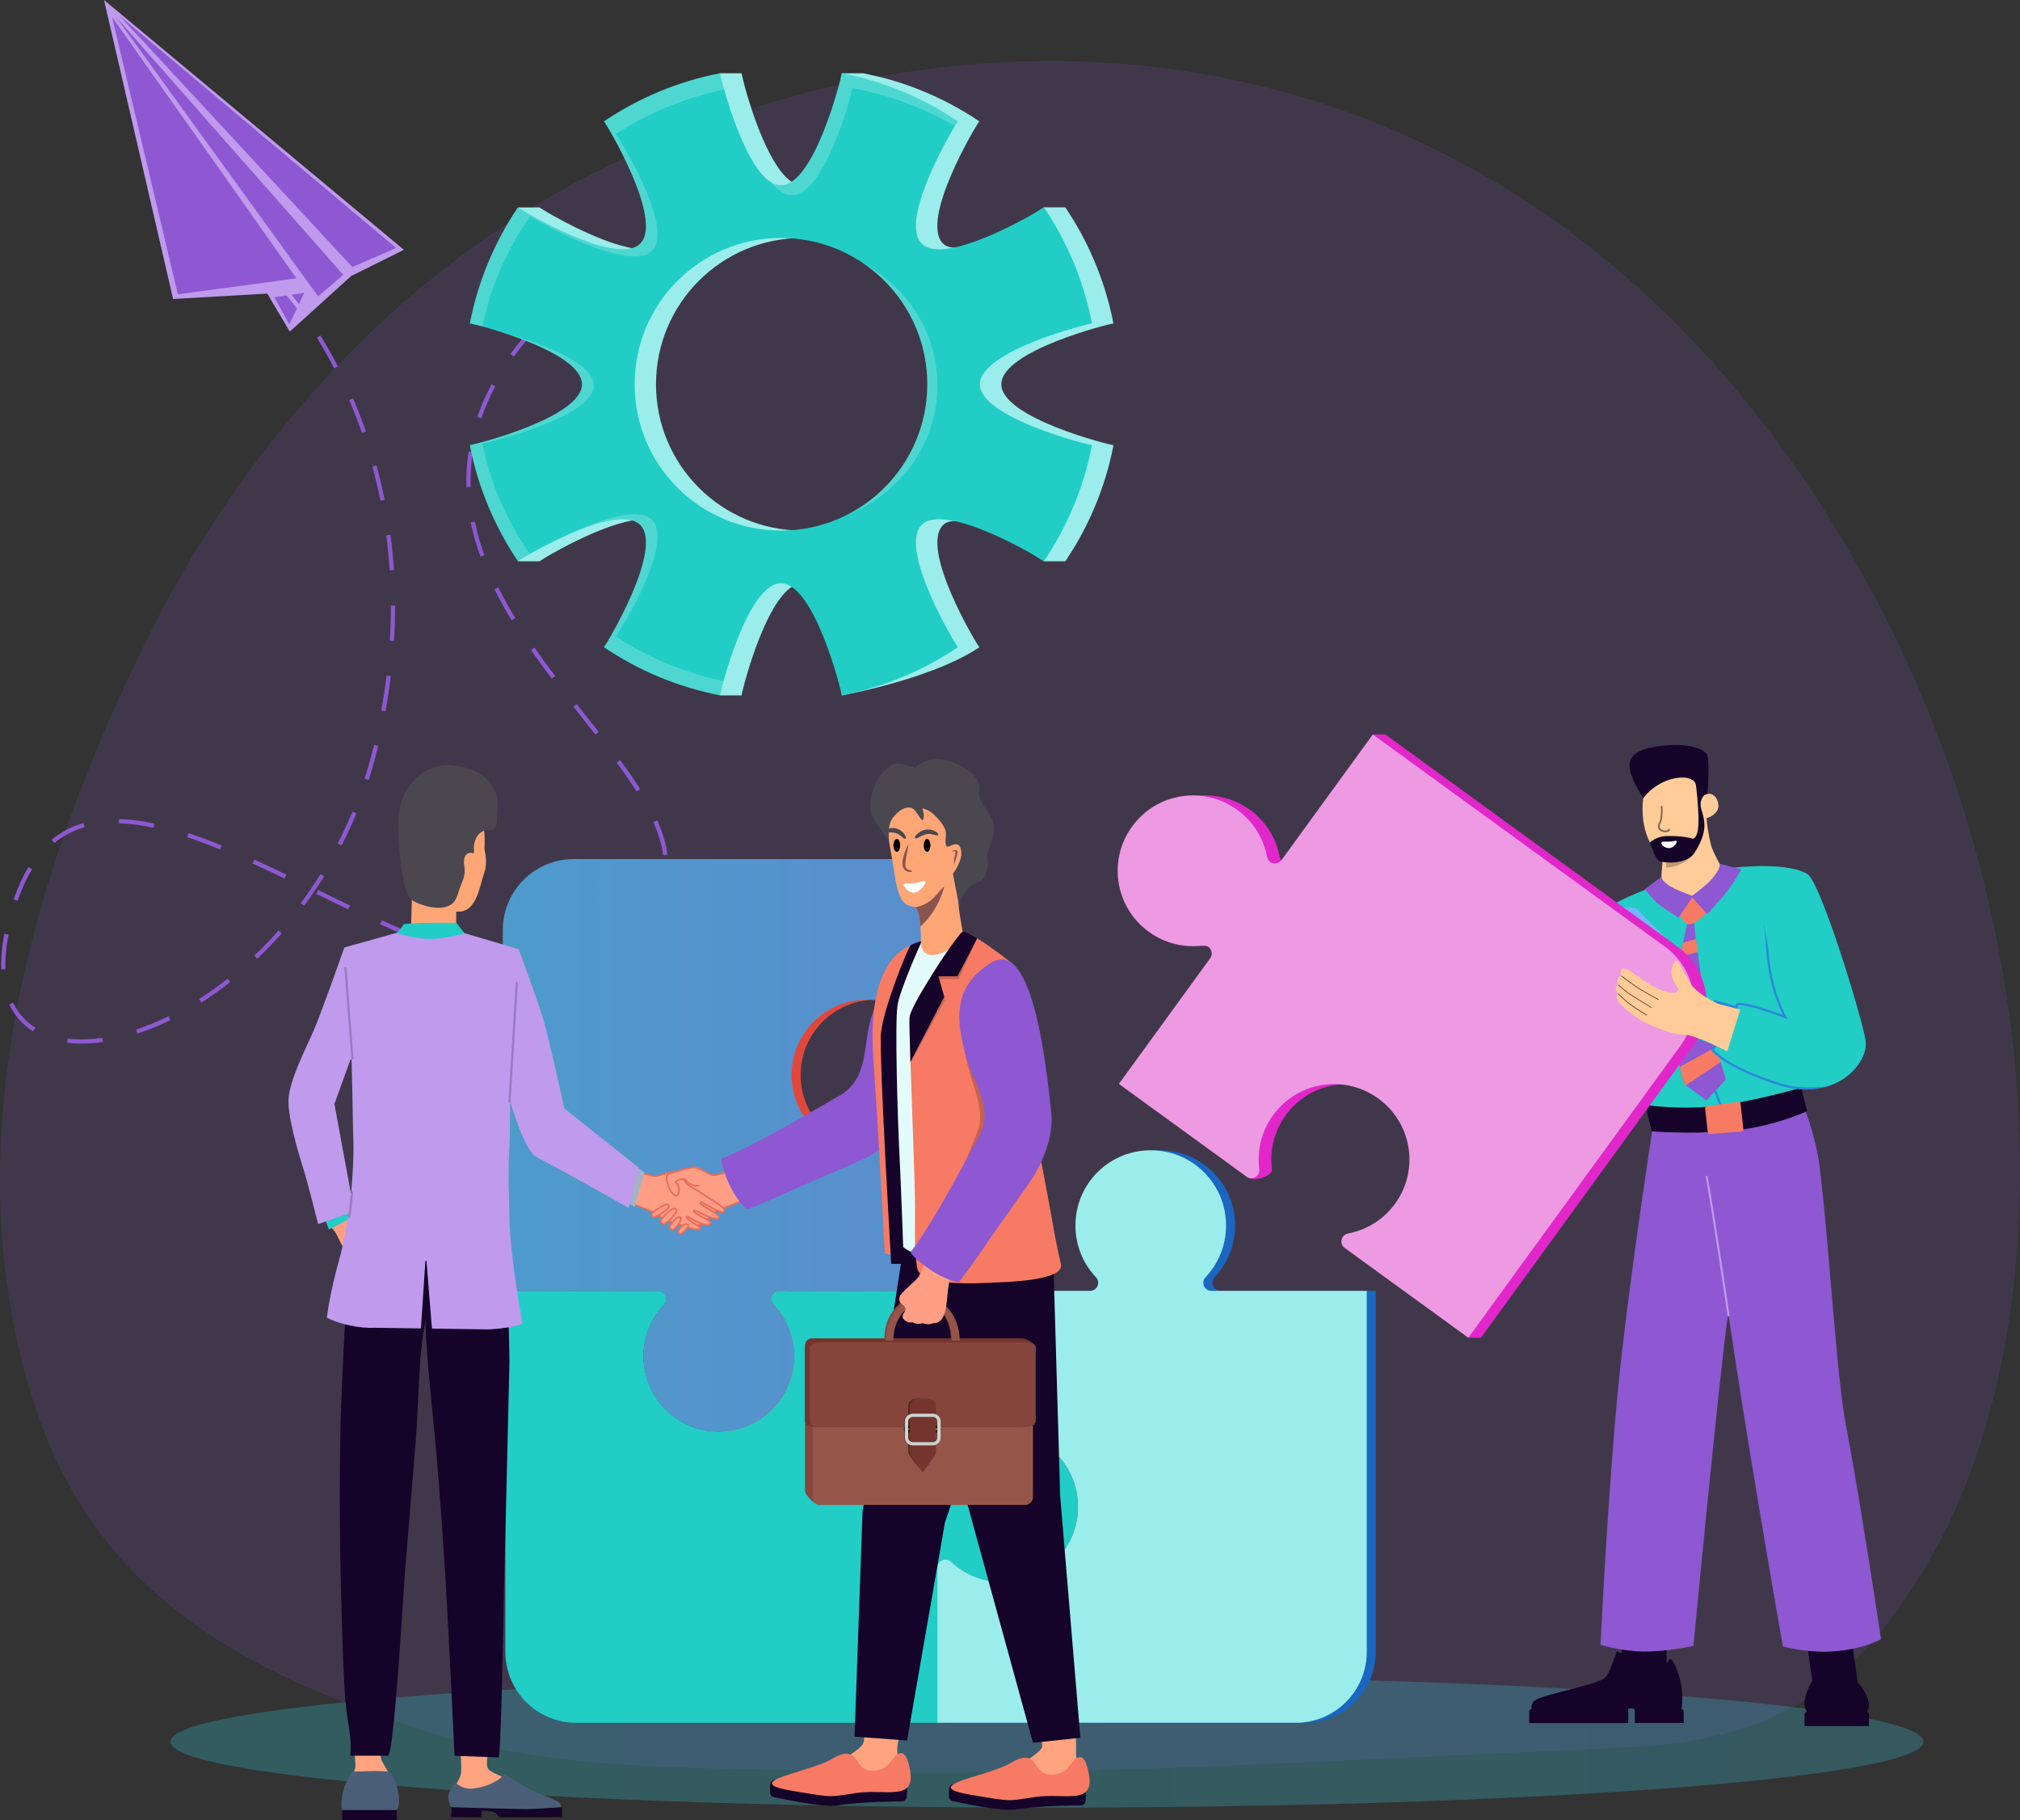<svg width="706" height="636" viewBox="0 0 706 636" fill="none" xmlns="http://www.w3.org/2000/svg">
<rect x="0" y="0" width="706" height="636" fill="#333333" stroke="none"/>
<g clip-path="url(#clip0_144_91)">
<path opacity="0.15" d="M51.75 554.25C35.335 538.895 21.547 519.136 12.752 492.916C-18.627 399.404 13.184 300.59 51.474 223.244C91.423 142.548 153.126 84.893 219.702 54.529C372.033 -14.958 554.498 19.293 655.2 208.563C716.817 324.339 720.722 461.861 675.831 542.453C644.781 598.191 611.052 608.641 565.557 610.748C536.114 612.112 506.687 613.477 477.244 614.841C415.818 617.691 354.339 620.541 292.878 618.883C242.665 617.536 190.673 619.315 141.687 602.578C111.553 592.301 78.239 579.036 51.75 554.25Z" fill="#8D58D1"/>
<path opacity="0.3" d="M365.916 631.647C535.102 631.647 672.254 621.332 672.254 608.606C672.254 595.881 535.102 585.565 365.916 585.565C196.73 585.565 59.578 595.881 59.578 608.606C59.578 621.332 196.73 631.647 365.916 631.647Z" fill="url(#paint0_linear_144_91)"/>
<path d="M36.355 0L126.257 93.253L101.324 115.845L36.355 0Z" fill="#BF9AED"/>
<path d="M141.169 87.294L123.147 96.258L36.355 0L141.169 87.294Z" fill="#BF9AED"/>
<path d="M79.587 79.418L108.46 102.269L101.168 115.638L79.587 79.418Z" fill="#BF9AED"/>
<path d="M36.355 0L108.201 101.734L60.493 104.48L36.355 0Z" fill="#BF9AED"/>
<path d="M39.171 5.942L62.17 102.839L103.587 97.26L39.171 5.942Z" fill="#8D58D1"/>
<path d="M40.346 5.665C40.951 6.494 119.95 96.034 119.95 96.034L111.19 103.565L40.346 5.665Z" fill="#8D58D1"/>
<path d="M41.711 5.441L138.456 86.655L123.13 93.305L41.711 5.441Z" fill="#8D58D1"/>
<path d="M95.881 103.893L106.335 102.304L101.099 113.358L95.881 103.893Z" fill="#8D58D1"/>
<path d="M103.846 107.883C101.531 104.791 100.045 103.167 100.028 103.15L101.116 102.148C101.185 102.217 102.654 103.841 105.021 106.984L103.846 107.883Z" fill="#BF9AED"/>
<path d="M26.057 364.601C25.175 364.549 24.311 364.48 23.465 364.376L23.655 362.908C24.467 363.012 25.296 363.081 26.143 363.132C29.15 363.305 32.381 363.15 35.75 362.649L35.958 364.117C32.502 364.618 29.167 364.773 26.057 364.601ZM11.56 360.369C7.896 358.072 5.097 354.911 3.214 350.973L4.562 350.334C6.324 354.013 8.95 356.984 12.354 359.125L11.56 360.369ZM48.07 361.181L47.603 359.764C51.318 358.521 55.12 356.949 58.921 355.101L59.578 356.431C55.725 358.331 51.854 359.92 48.07 361.181ZM70.377 350.334L69.582 349.09C72.969 346.931 76.321 344.548 79.57 341.974L80.485 343.148C77.202 345.739 73.798 348.157 70.377 350.334ZM0.432 338.727C0.38 337.345 0.397 335.894 0.484 334.409C0.622 331.852 0.985 329.123 1.538 326.291L2.989 326.584C2.454 329.348 2.108 332.008 1.953 334.495C1.866 335.929 1.849 337.328 1.901 338.675L0.432 338.727ZM89.885 335.03L88.866 333.96C91.803 331.179 94.671 328.208 97.384 325.133L98.49 326.118C95.743 329.21 92.857 332.198 89.885 335.03ZM183.9 338.52C182.604 338.45 181.256 338.329 179.908 338.174L180.081 336.706C181.412 336.861 182.725 336.965 183.986 337.034C186.854 337.19 189.636 337.155 192.245 336.93L192.384 338.416C189.688 338.658 186.837 338.692 183.9 338.52ZM167.675 335.894C163.96 334.961 159.968 333.752 155.804 332.301L156.288 330.902C160.418 332.336 164.375 333.528 168.038 334.443L167.675 335.894ZM204.565 335.583L204.012 334.201C205.377 333.666 206.725 333.027 208.004 332.336C210.406 331.041 212.652 329.693 214.673 328.346L215.486 329.59C213.412 330.954 211.131 332.319 208.695 333.631C207.382 334.357 205.982 335.013 204.565 335.583ZM144.227 327.897C140.685 326.446 136.97 324.823 132.875 322.974L133.497 321.627C137.575 323.475 141.273 325.082 144.797 326.533L144.227 327.897ZM6.151 314.77L4.752 314.286C6.22 310.037 7.966 306.22 9.953 302.956L11.231 303.733C9.296 306.911 7.585 310.625 6.151 314.77ZM121.678 317.741C117.842 315.91 113.972 314.027 110.551 312.352L111.207 311.022C114.628 312.68 118.499 314.563 122.335 316.411L121.678 317.741ZM106.3 316.48L105.108 315.599C107.527 312.335 109.859 308.915 112.019 305.46L113.281 306.238C111.104 309.727 108.754 313.181 106.3 316.48ZM225.145 321.679L224.073 320.66C227.08 317.482 229.257 314.096 230.536 310.625L231.935 311.143C230.587 314.805 228.307 318.345 225.145 321.679ZM99.44 306.963C95.155 304.908 91.613 303.249 88.278 301.73L88.9 300.382C92.252 301.902 95.812 303.56 100.097 305.633L99.44 306.963ZM18.99 294.562L18.039 293.422C21.288 290.744 25.037 288.793 29.15 287.601L29.564 289.034C25.642 290.174 22.082 292.023 18.99 294.562ZM76.96 296.841C72.813 295.149 69.029 293.732 65.435 292.541L65.902 291.124C69.53 292.333 73.332 293.75 77.513 295.46L76.96 296.841ZM119.38 295.425L118.05 294.752C119.899 291.124 121.626 287.376 123.199 283.611L124.564 284.181C123.009 287.998 121.264 291.781 119.38 295.425ZM53.634 289.242C49.297 288.309 45.236 287.774 41.556 287.67L41.59 286.184C45.374 286.288 49.521 286.824 53.945 287.791L53.634 289.242ZM231.78 298.845C231.33 295.235 230.207 291.453 228.358 287.29L229.723 286.685C231.641 290.986 232.799 294.907 233.266 298.655L231.78 298.845ZM128.849 272.557L127.432 272.108C128.59 268.515 129.627 264.836 130.525 261.14C130.594 260.846 130.663 260.57 130.732 260.276L132.184 260.622C132.115 260.915 132.046 261.191 131.977 261.485C131.061 265.199 130.007 268.929 128.849 272.557ZM222.501 276.564C220.566 273.507 218.285 270.208 215.52 266.442L216.712 265.561C219.494 269.344 221.792 272.678 223.745 275.769L222.501 276.564ZM208.038 256.649C206.621 254.835 205.187 253.022 203.736 251.174C202.63 249.774 201.524 248.358 200.401 246.942L201.576 246.026C202.699 247.443 203.805 248.859 204.911 250.258C206.362 252.106 207.796 253.92 209.213 255.733L208.038 256.649ZM134.724 248.514L133.255 248.255C133.998 244.213 134.62 240.119 135.104 236.095L136.573 236.268C136.089 240.309 135.467 244.437 134.724 248.514ZM192.85 237.148C190.137 233.539 187.753 230.257 185.576 227.131L186.803 226.284C188.962 229.393 191.33 232.658 194.042 236.25L192.85 237.148ZM137.73 223.952L136.244 223.866C136.262 223.572 136.279 223.262 136.296 222.968C136.521 219.168 136.625 215.351 136.607 211.585H138.093C138.093 215.368 137.99 219.237 137.765 223.054C137.765 223.348 137.748 223.642 137.73 223.952ZM178.82 216.75C176.573 213.054 174.552 209.392 172.824 205.903L174.154 205.247C175.865 208.718 177.869 212.328 180.098 215.99L178.82 216.75ZM136.21 199.288C135.933 195.211 135.536 191.083 135 187.059L136.469 186.869C137.005 190.928 137.419 195.073 137.696 199.184L136.21 199.288ZM167.917 194.486C166.465 190.479 165.325 186.454 164.513 182.551L165.964 182.257C166.759 186.092 167.882 190.047 169.316 194.002L167.917 194.486ZM132.979 174.951C132.167 170.944 131.216 166.919 130.145 162.999L131.579 162.601C132.668 166.557 133.618 170.616 134.43 174.657L132.979 174.951ZM163.009 170.184C162.958 168.267 162.975 166.332 163.079 164.415C163.2 162.204 163.441 159.959 163.787 157.765L165.256 157.99C164.91 160.149 164.686 162.342 164.565 164.501C164.461 166.384 164.426 168.284 164.495 170.149L163.009 170.184ZM126.499 151.271C125.151 147.402 123.648 143.55 122.041 139.819L123.406 139.232C125.03 142.997 126.534 146.884 127.899 150.787L126.499 151.271ZM168.228 146.158L166.828 145.674C168.141 141.84 169.817 138.006 171.804 134.275L173.118 134.966C171.165 138.645 169.524 142.41 168.228 146.158ZM116.806 128.713C114.905 125.034 112.866 121.441 110.758 118.022L112.019 117.244C114.145 120.699 116.201 124.326 118.119 128.039L116.806 128.713ZM179.597 124.602L178.388 123.739C180.789 120.405 183.45 117.192 186.301 114.153L187.39 115.172C184.591 118.142 181.964 121.321 179.597 124.602ZM196.323 106.795L195.39 105.637C199.122 102.597 202.82 100.127 205.792 98.694L206.431 100.041C203.563 101.423 199.969 103.806 196.323 106.795Z" fill="#8D58D1"/>
<path d="M217.887 95.757L217.49 94.324C221.879 93.132 223.659 93.339 223.849 93.357L223.641 94.825C223.641 94.842 221.982 94.652 217.887 95.757Z" fill="white"/>
<path d="M349.968 134.275C349.968 122.512 388.206 112.995 389.156 113.03C386.668 100.266 382.003 88.296 375.54 77.501C374.521 75.791 372.326 72.44 372.326 72.44H364.862C364.862 72.44 336.369 91.871 329.596 85.118C321.267 76.793 341.57 43.043 342.278 42.404C331.928 35.426 320.317 30.14 307.876 26.979C305.837 26.461 301.673 25.598 301.673 25.598H294.208C294.208 25.598 291.185 64.771 280.42 64.771C271.97 64.771 264.679 45.081 261.257 33.612C259.91 29.104 259.184 25.598 259.184 25.598H251.72C251.72 25.598 229.326 35.184 218.596 42.421C219.304 43.06 239.607 76.81 231.279 85.135C224.937 91.474 203.788 81.18 193.818 75.635C190.725 73.908 188.548 72.475 188.548 72.475H181.083C181.083 72.475 174.414 99.212 171.735 113.064C172.686 113.013 210.924 122.53 210.924 134.309C210.924 146.072 172.686 155.589 171.735 155.554C174.448 169.51 181.083 196.144 181.083 196.144H188.548C188.548 196.144 190.103 195.091 192.366 193.795C201.559 188.527 224.592 176.799 231.279 183.466C239.607 191.792 219.304 225.542 218.596 226.181C229.153 233.297 251.72 243.004 251.72 243.004H259.184C259.184 243.004 259.461 241.501 260.013 239.429C262.571 229.756 270.744 203.83 280.437 203.83C292.204 203.83 294.26 242.054 294.226 243.004C309.016 240.137 330.235 234.316 342.296 226.181C341.587 225.542 321.285 191.792 329.613 183.466C336.3 176.782 364.879 196.144 364.879 196.144H372.344C372.344 196.144 374.918 192.206 376.111 190.168C382.279 179.615 386.772 167.956 389.173 155.572C388.189 155.572 349.968 146.055 349.968 134.275ZM280.42 185.401C252.169 185.401 229.274 162.515 229.274 134.275C229.274 106.035 252.169 83.149 280.42 83.149C308.671 83.149 331.565 106.035 331.565 134.275C331.565 162.515 308.671 185.401 280.42 185.401Z" fill="#9AEDEA"/>
<path d="M342.486 134.275C342.486 122.512 380.724 112.995 381.674 113.03C378.806 98.245 372.983 84.496 364.845 72.44C364.205 73.148 330.442 93.443 322.114 85.118C313.785 76.793 334.088 43.043 334.797 42.404C322.736 34.268 308.999 28.465 294.191 25.58C294.243 26.53 284.722 64.754 272.938 64.754C261.154 64.754 251.65 26.53 251.685 25.58C236.894 28.448 223.14 34.268 211.079 42.404C211.788 43.043 232.091 76.793 223.762 85.118C215.434 93.443 181.671 73.148 181.031 72.44C172.893 84.496 167.087 98.228 164.202 113.03C165.152 112.978 203.39 122.495 203.39 134.275C203.39 146.037 165.152 155.554 164.202 155.52C167.07 170.305 172.893 184.054 181.031 196.11C181.671 195.401 215.434 175.106 223.762 183.432C232.091 191.757 211.788 225.507 211.079 226.146C223.14 234.281 236.877 240.085 251.685 242.969C251.633 242.019 261.154 203.796 272.938 203.796C284.722 203.796 294.226 242.019 294.191 242.969C308.982 240.102 322.736 234.281 334.797 226.146C334.088 225.507 313.785 191.757 322.114 183.432C330.442 175.106 364.205 195.401 364.845 196.11C372.983 184.054 378.789 170.322 381.674 155.52C380.724 155.572 342.486 146.055 342.486 134.275ZM272.955 185.401C244.704 185.401 221.81 162.515 221.81 134.275C221.81 106.035 244.704 83.149 272.955 83.149C301.206 83.149 324.101 106.035 324.101 134.275C324.101 162.515 301.189 185.401 272.955 185.401Z" fill="#22CDC6"/>
<g opacity="0.2">
<path d="M294.208 25.597C294.26 26.547 284.739 64.771 272.955 64.771C271.746 64.771 270.571 64.374 269.413 63.648C271.694 66.429 274.182 68.208 276.774 68.208C288.489 68.208 297.958 31.677 297.923 30.762C310.813 33.163 322.891 37.723 333.76 44.027C334.347 43.06 334.727 42.472 334.814 42.403C322.736 34.285 308.999 28.465 294.208 25.597ZM302.036 92.217C315.358 101.44 324.084 116.847 324.084 134.275C324.084 154.103 312.783 171.306 296.264 179.787C314.684 172.446 327.643 155.001 327.643 134.637C327.66 116.484 317.345 100.645 302.036 92.217ZM253.102 31.263C252.186 28.015 251.685 25.805 251.702 25.597C236.911 28.465 223.157 34.285 211.097 42.421C211.805 43.06 232.108 76.81 223.779 85.135C215.451 93.46 181.688 73.165 181.049 72.457C172.91 84.513 167.104 98.245 164.219 113.047C164.409 113.03 166.068 113.41 168.608 114.101C171.493 100.058 177.264 87.018 185.299 75.566C185.938 76.24 219.546 95.636 227.823 87.674C236.116 79.712 215.9 47.464 215.209 46.842C226.527 39.519 239.33 34.147 253.102 31.263ZM215.209 222.45C215.917 221.845 236.116 189.58 227.823 181.618C222.069 176.091 204.064 183.777 193.42 189.2C204.133 183.915 218.682 178.353 223.762 183.432C232.09 191.757 211.788 225.507 211.079 226.146C223.14 234.281 236.877 240.085 251.685 242.969C251.668 242.762 252.099 240.862 252.894 237.995C239.209 235.093 226.475 229.739 215.209 222.45ZM207.572 134.655C207.572 125.759 183.779 118.211 173.359 115.465C184.936 119.006 203.425 126.105 203.425 134.292C203.425 146.054 165.186 155.571 164.236 155.537C167.104 170.322 172.927 184.071 181.066 196.127C181.204 195.988 182.759 194.987 185.213 193.588C177.178 182.102 171.424 169.026 168.59 154.967C169.523 154.984 207.572 145.899 207.572 134.655Z" fill="white"/>
</g>
<path d="M279.832 375.033C279.504 389.732 291.133 401.771 305.82 401.961C312.939 402.047 316.55 399.076 321.354 394.568C323.151 392.875 328.974 394.361 328.974 396.831V451.1H275.564C273.094 451.1 271.832 454.054 273.526 455.85C278.035 460.635 280.783 467.112 280.696 474.245C280.506 488.944 268.446 500.551 253.758 500.223C239.469 499.895 228.047 488.305 228.047 473.934C228.047 466.939 230.76 460.566 235.218 455.85C236.911 454.054 235.65 451.1 233.179 451.1H178.889V324.978C178.889 311.281 189.999 300.192 203.684 300.192H328.974V354.462C328.974 356.932 323.583 358.676 321.786 356.984C317.068 352.527 313.146 349.315 306.131 349.332C291.755 349.332 280.143 360.749 279.832 375.033Z" fill="#E2473B"/>
<path d="M480.821 451.083V577.205C480.821 590.902 469.711 601.991 456.026 601.991H330.736V547.721C330.736 545.251 333.691 543.991 335.488 545.683C340.205 550.139 346.581 552.869 353.579 552.851C367.938 552.834 379.549 541.417 379.877 527.133C380.206 512.434 368.577 500.395 353.89 500.205C346.771 500.119 340.291 502.848 335.505 507.373C333.708 509.066 330.753 507.805 330.753 505.335V451.066H384.163C386.633 451.066 387.895 448.112 386.201 446.316C381.692 441.531 378.944 435.054 379.031 427.921C379.221 413.222 391.281 401.615 405.969 401.943C420.258 402.271 431.662 413.861 431.68 428.232C431.68 435.227 428.967 441.6 424.509 446.316C422.816 448.112 424.077 451.066 426.548 451.066H480.821V451.083Z" fill="#1A66C1"/>
<path d="M276.688 375.033C276.359 389.732 287.988 401.771 302.675 401.961C309.794 402.047 316.274 399.318 321.06 394.793C322.857 393.1 325.812 394.361 325.812 396.831V451.1H272.402C269.932 451.1 268.67 454.054 270.363 455.85C274.873 460.635 277.621 467.112 277.534 474.245C277.344 488.944 265.284 500.551 250.596 500.223C236.307 499.895 224.885 488.305 224.885 473.934C224.885 466.939 227.598 460.566 232.056 455.85C233.749 454.054 232.488 451.1 230.017 451.1H175.727V324.978C175.727 311.281 186.837 300.192 200.522 300.192H325.812V354.462C325.812 356.932 322.857 358.193 321.06 356.5C316.343 352.044 309.967 349.315 302.969 349.332C288.627 349.332 277.016 360.749 276.688 375.033Z" fill="url(#paint1_linear_144_91)"/>
<path d="M376.733 527.15C376.422 541.434 364.81 552.851 350.434 552.869C343.436 552.869 337.06 550.157 332.343 545.701C330.546 544.008 327.591 545.269 327.591 547.739V602.008H201.421C187.718 602.008 176.625 590.902 176.625 577.223V451.1H230.034C232.505 451.1 233.767 454.054 232.073 455.85C227.615 460.566 224.885 466.939 224.903 473.934C224.92 488.288 236.341 499.895 250.614 500.223C265.318 500.551 277.379 488.944 277.552 474.245C277.638 467.129 274.908 460.652 270.381 455.85C268.687 454.054 269.932 451.1 272.42 451.1H327.591V505.37C327.591 507.84 330.546 509.101 332.343 507.408C337.129 502.9 343.609 500.154 350.728 500.24C365.45 500.413 377.061 512.451 376.733 527.15Z" fill="#22CDC6"/>
<path d="M477.693 451.083V577.205C477.693 590.902 466.583 601.991 452.898 601.991H327.609V547.721C327.609 545.251 330.563 543.991 332.36 545.683C337.077 550.139 343.453 552.869 350.451 552.851C364.81 552.834 376.422 541.417 376.75 527.133C377.078 512.434 365.449 500.395 350.762 500.205C343.643 500.119 337.164 502.848 332.378 507.373C330.581 509.066 327.626 507.805 327.626 505.335V451.066H381.001C383.471 451.066 384.733 448.112 383.039 446.316C378.53 441.531 375.782 435.054 375.869 427.921C376.059 413.222 388.119 401.615 402.807 401.943C417.096 402.271 428.5 413.861 428.518 428.232C428.518 435.227 425.805 441.6 421.347 446.316C419.654 448.112 420.915 451.066 423.386 451.066H477.693V451.083Z" fill="#9AEDEA"/>
<path d="M550.351 372.477C550.317 372.477 550.282 372.46 550.265 372.442C550.213 372.39 549.073 371.095 548.779 369.575C548.537 368.331 549.453 366.103 549.47 366.017C549.487 365.948 549.557 365.913 549.608 365.931C549.677 365.948 549.712 366.017 549.695 366.069C549.695 366.086 548.779 368.331 549.004 369.523C549.28 370.974 550.42 372.27 550.438 372.27C550.49 372.321 550.472 372.39 550.42 372.442C550.42 372.477 550.386 372.477 550.351 372.477Z" fill="#633016"/>
<path d="M582.49 570.486H566.853V592.059H582.49V570.486Z" fill="#150329"/>
<path d="M646.827 570.788L631.35 573.022L634.434 594.373L649.911 592.139L646.827 570.788Z" fill="#150329"/>
<path d="M578.81 386.346C578.81 386.346 569.151 447.939 565.488 485.628C561.911 522.366 559.388 574.753 559.388 574.753C559.388 574.753 567.095 577.102 574.87 577.102C582.663 577.102 591.855 575.15 591.855 575.15C591.855 575.15 600.685 482.536 603.916 459.615C607.147 436.695 614.111 387.245 614.111 387.245L578.81 386.346Z" fill="#8D58D1"/>
<path d="M630.025 385.794C630.025 385.794 634.552 396.053 636.02 408.058C639.372 435.417 641.843 480.826 645.213 498.305C650.068 523.454 657.429 572.801 657.429 572.801C657.429 572.801 651.329 576.29 640.979 577.032C631.303 577.723 623.113 575.271 623.113 575.271C623.113 575.271 599.32 440.702 599.147 415.847C598.974 391.01 599.441 387.642 599.441 387.642L630.025 385.794Z" fill="#8D58D1"/>
<path d="M520.269 357.433C520.269 357.433 513.012 354.393 510.247 349.712C507.482 345.031 506.515 341.249 505.271 342.941C502.886 346.223 504.7 349.781 506.186 351.785C506.774 352.579 506.238 353.685 505.253 353.736C503.508 353.823 501.262 353.201 498.843 352.027C494.039 349.695 488.113 343.874 486.678 345.498C486.419 345.791 486.074 347.087 486.799 347.847C486.212 347.76 484.536 348.572 485.504 350.887C484.605 351.249 484.242 352.683 485.417 353.996C483.447 355.74 487.784 359.212 490.791 361.526C495.318 364.981 504.942 368.522 508.467 368.349C511.992 368.176 523.621 374.17 523.621 374.17L528.165 359.557L520.269 357.433Z" fill="#FFCC99"/>
<path d="M499.448 356.155C499.499 356.172 499.569 356.155 499.603 356.103C499.638 356.051 499.62 355.982 499.551 355.947C499.499 355.913 494.005 352.925 492.294 351.785C489.115 349.678 486.972 347.829 486.955 347.812C486.903 347.778 486.834 347.778 486.782 347.829C486.748 347.881 486.748 347.95 486.799 348.002C486.817 348.019 488.959 349.868 492.156 351.992C493.884 353.115 499.378 356.12 499.448 356.155Z" fill="#633016"/>
<path d="M497.063 358.953C497.115 358.97 497.184 358.953 497.201 358.901C497.236 358.849 497.219 358.78 497.167 358.745C497.115 358.711 492.069 355.705 490.584 354.721C487.871 352.925 485.694 350.904 485.676 350.886C485.624 350.835 485.555 350.852 485.504 350.886C485.452 350.938 485.469 351.007 485.504 351.059C485.521 351.076 487.715 353.115 490.445 354.928C491.949 355.895 496.994 358.918 497.063 358.953Z" fill="#633016"/>
<path d="M495.404 361.63C495.456 361.647 495.525 361.63 495.543 361.578C495.577 361.526 495.56 361.457 495.508 361.423C495.473 361.388 491.206 358.711 489.91 357.744C487.525 355.947 485.642 353.961 485.624 353.944C485.573 353.892 485.503 353.892 485.452 353.944C485.4 353.995 485.4 354.065 485.452 354.116C485.469 354.134 487.37 356.137 489.771 357.951C491.067 358.918 495.352 361.613 495.387 361.63C495.387 361.63 495.387 361.63 495.404 361.63Z" fill="#633016"/>
<path d="M631.562 388.264C631.562 388.264 619.294 394.119 603.432 395.311C589.471 396.364 577.289 395.311 577.289 395.311L574.87 385.362L629.575 380.111L631.562 388.264Z" fill="#150329"/>
<path d="M526.714 358.953L518.817 355.757C518.817 355.757 518.973 358.953 517.591 363.685C516.554 367.278 514.584 370.801 514.584 370.801L522.152 372.909L526.714 358.953Z" fill="#084A9A"/>
<path d="M561.755 317.05C561.755 317.05 572.849 310.832 583.976 307.896C595.104 304.959 608.443 301.937 613.748 303.077C619.07 304.217 629.057 323.907 630.318 339.521C631.562 355.135 631.562 379.507 631.562 379.507C631.562 379.507 615.683 384.17 602.931 386.053C587.985 388.264 575.06 386.07 575.06 386.07C575.06 386.07 561.565 366.38 560.304 348.261C559.043 330.16 561.755 317.05 561.755 317.05Z" fill="#22CDC6"/>
<path d="M601.082 386.329C600.996 386.174 599.13 382.633 594.43 365.084C589.73 347.518 590.767 313.596 590.784 313.25L591.493 313.268C591.475 313.613 590.456 347.432 595.121 364.894C599.786 382.305 601.877 386.191 601.894 386.226L601.082 386.329Z" fill="#2A89D8"/>
<path d="M603.208 377.175L596.434 384.585L589.246 379.248C589.246 379.248 589.229 379.248 589.212 379.23C589.039 379.144 588.33 378.47 587.086 372.788C586.775 371.337 586.413 369.541 586.015 367.347C585.911 366.777 585.825 366.19 585.739 365.585C585.462 363.616 585.272 361.578 585.203 359.488C585.065 356.155 585.151 352.717 585.376 349.315C585.531 347.173 585.739 345.031 585.981 342.941C586.343 339.85 586.81 336.862 587.311 334.081C587.605 332.474 587.899 330.937 588.192 329.486C589.782 321.748 591.406 316.411 591.406 316.411C591.406 316.411 591.907 321.42 592.719 328.035C592.909 329.521 593.099 331.093 593.324 332.716C593.652 335.134 593.998 337.673 594.378 340.161C594.689 342.199 595.017 344.237 595.363 346.154C595.709 348.071 596.054 349.885 596.417 351.543C596.503 351.975 596.607 352.424 596.711 352.856C597.281 355.377 597.886 357.899 598.49 360.3C598.974 362.2 599.458 364.031 599.907 365.741C600.443 367.71 600.944 369.523 601.393 371.095C602.482 374.809 603.208 377.175 603.208 377.175Z" fill="#8D58D1"/>
<path d="M593.341 332.716L587.328 334.081C587.622 332.474 587.916 330.937 588.21 329.486L592.737 328.035C592.927 329.521 593.117 331.093 593.341 332.716Z" fill="#F77B64"/>
<path d="M595.38 346.154L585.358 349.332C585.514 347.19 585.721 345.049 585.963 342.959L594.378 340.161C594.706 342.199 595.035 344.22 595.38 346.154Z" fill="#F4523C"/>
<path d="M598.525 360.3L585.739 365.603C585.462 363.634 585.272 361.595 585.203 359.506L596.745 352.856C597.298 355.377 597.92 357.899 598.525 360.3Z" fill="#F4523C"/>
<path d="M601.428 371.095L589.212 379.23C589.039 379.144 588.33 378.47 587.086 372.788L599.959 365.741C600.478 367.71 600.979 369.523 601.428 371.095Z" fill="#F77B64"/>
<path d="M563.276 316.411C563.276 316.411 555.984 315.444 553.202 344.945C552.183 355.775 550.835 363.668 550.835 363.668L525.625 356.846C524.001 356.414 523.137 356.656 522.826 358.314C522.826 358.314 522.1 363.478 521.565 365.723C521.167 367.364 519.612 371.734 519.612 371.734C519.37 373.03 520.027 374.342 521.236 374.895C528.856 378.419 555.466 390.371 561.755 387.936C569.099 385.086 587.968 333.511 587.968 333.511L571.864 317.465L563.276 316.411Z" fill="#76B6FF"/>
<path d="M608.668 352.165L599.009 349.366C599.009 349.366 599.026 353.46 597.817 356.154C595.553 361.25 592.823 363.202 592.823 363.202L600.599 365.827L608.668 352.165Z" fill="#2A89D8"/>
<path d="M594.205 362.925C595.242 361.889 596.953 359.834 598.456 356.448C599.354 354.427 599.614 351.716 599.683 350.299L607.579 352.579L600.27 364.963L594.205 362.925Z" fill="#084A9A"/>
<path d="M638.595 379.645C633.981 381.078 628.297 381.251 621.731 379.196C602.015 373.03 598.024 366.846 598.024 366.846C598.024 366.846 607.182 354.496 606.594 351.318C605.99 348.14 623.13 354.669 623.13 354.669C623.13 354.669 618.154 345.152 617.359 332.612C617.152 329.452 616.823 326.014 616.461 322.629C615.441 313.578 614.076 304.942 613.817 303.353C613.8 303.267 613.782 303.18 613.782 303.094C613.782 303.094 626.897 302.593 631.597 305.357C636.297 308.12 650.846 355.913 652.038 363.668C652.781 368.85 647.822 376.778 638.595 379.645Z" fill="#2A89D8"/>
<path d="M638.595 379.645C636.124 379.904 633.584 379.956 631.217 379.956C628.245 379.956 625.135 379.455 621.955 378.453C605.748 373.375 600.305 368.28 599.009 366.829C601.117 363.944 607.787 354.548 607.372 351.284C607.476 351.249 607.666 351.215 608.011 351.215C611.847 351.215 622.716 355.343 622.837 355.377L624.754 356.12L623.804 354.289C623.752 354.203 618.897 344.755 618.119 332.543C617.929 329.521 616.91 326.015 616.443 322.681C616.443 322.664 616.443 322.629 616.443 322.612C615.286 314.304 610.793 302.904 610.793 302.818C610.793 302.818 625.065 301.609 631.58 305.34C636.314 308.051 650.828 355.896 652.021 363.651C652.781 368.85 647.822 376.778 638.595 379.645Z" fill="#22CDC6"/>
<path d="M596.417 281.676C596.417 281.676 598.007 265.112 596.417 263.35C593.255 259.81 583.406 259.654 576.08 261.433C571 262.66 568.84 265.13 569.721 269.258C570.602 273.403 574.352 278.861 574.352 278.861L586.706 285.217L596.417 281.676Z" fill="#150329"/>
<path d="M582.283 284.958L580.641 306.41C580.641 306.41 581.695 312.473 591.13 313.25C594.758 313.544 602.05 303.664 602.05 303.664C602.05 303.664 598.577 297.757 597.972 295.166C596.417 288.723 596.417 284.958 596.417 284.958H582.283Z" fill="#FFCC99"/>
<path opacity="0.25" d="M582.283 291.729V303.198C583.13 303.129 584.045 302.99 585.047 302.766C586.81 302.386 590.75 300.52 592.115 298.137C593.773 295.252 593.255 289.708 593.255 289.708L582.283 291.729Z" fill="black"/>
<path d="M574.075 282.782C574.075 292.783 579.069 300.9 585.238 300.9C588.382 300.9 591.233 298.793 593.255 295.391C595.207 292.126 596.4 287.687 596.4 282.782C596.4 272.781 591.406 267.168 585.238 267.168C579.069 267.168 574.075 272.781 574.075 282.782Z" fill="#FFCC99"/>
<path d="M594.015 281.676C594.015 284.06 593.86 285.995 595.674 285.995C597.488 285.995 600.599 284.06 600.599 281.676C600.599 279.293 599.13 277.358 597.298 277.358C595.467 277.358 594.015 279.293 594.015 281.676Z" fill="#FFCC99"/>
<path d="M574.127 271.883C574.283 269.724 574.974 267.53 576.494 265.976C577.6 264.836 579.034 264.111 580.486 263.471C582.611 262.539 584.857 261.744 587.173 261.762C587.847 261.762 588.538 261.831 589.16 262.107C589.834 262.401 590.387 262.901 590.94 263.385C592.443 264.732 593.998 266.149 594.827 267.997C595.363 269.189 595.57 270.501 595.76 271.797C596.002 273.438 596.866 275.856 596.227 277.376C596.192 277.462 593.998 278.637 594.43 281.884C594.62 283.283 595.346 284.475 595.657 287.376C595.985 290.261 594.845 294.13 592.115 298.154C589.384 302.179 581.505 301.609 579.985 300.9C578.464 300.192 576.667 294.372 576.667 294.372C576.667 294.372 578.793 292.23 582.646 292.126C588.365 291.988 591.734 293.093 591.734 293.093C594.188 292.385 593.652 284.855 593.462 282.074C593.29 279.483 593.255 278.757 592.979 276.46C592.892 275.752 592.84 274.785 592.685 274.094C592.339 272.488 590.179 271.762 588.538 271.71C583.216 271.52 577.548 274.595 574.369 278.861C574.006 276.719 573.972 274.042 574.127 271.883Z" fill="#150329"/>
<path d="M580.641 294.596C580.641 295.218 581.851 296.358 583.337 296.358C584.823 296.358 586.032 294.717 586.032 294.095C586.032 293.473 584.823 294.095 583.337 294.095C581.851 294.095 580.641 293.974 580.641 294.596Z" fill="white"/>
<path opacity="0.5" d="M582.041 290.813C582.628 290.813 583.216 290.623 583.631 290.157C583.734 290.036 583.734 289.846 583.613 289.743C583.492 289.639 583.302 289.639 583.199 289.76C582.611 290.399 581.523 290.313 580.78 289.881C580.434 289.691 580.227 289.466 580.123 289.224C579.933 288.758 580.158 288.223 580.399 287.67C580.469 287.514 580.538 287.342 580.59 287.186C580.78 286.668 580.866 286.133 580.935 285.684C581.108 284.423 581.142 283.127 581.039 281.849C581.021 281.694 580.883 281.573 580.728 281.59C580.572 281.607 580.451 281.745 580.469 281.901C580.572 283.127 580.52 284.388 580.365 285.614C580.313 286.029 580.227 286.53 580.054 286.996C580.002 287.152 579.933 287.29 579.864 287.445C579.587 288.067 579.294 288.758 579.57 289.449C579.726 289.812 580.019 290.123 580.469 290.382C580.952 290.641 581.505 290.813 582.041 290.813Z" fill="black"/>
<path d="M569.635 377.261C569.514 377.261 569.393 377.192 569.324 377.071C569.272 376.985 564.451 368.176 562.568 361.043C559.647 349.937 560.252 337.276 560.269 337.138C560.287 336.948 560.442 336.792 560.65 336.81C560.84 336.827 560.995 336.982 560.978 337.19C560.978 337.311 560.356 349.868 563.259 360.87C565.108 367.917 569.894 376.64 569.946 376.726C570.032 376.899 569.98 377.106 569.807 377.21C569.756 377.244 569.686 377.261 569.635 377.261Z" fill="#2A89D8"/>
<path d="M591.13 313.25C591.13 313.25 585.929 317.482 586.482 318.795C587.035 320.125 588.832 322.854 590.421 322.992C592.011 323.13 596.434 319.572 596.97 318.121C597.488 316.67 591.13 313.25 591.13 313.25Z" fill="#F77B64"/>
<path d="M574.87 310.746C574.87 310.746 578.05 314.632 579.501 315.841C581.004 317.102 586.672 320.677 586.672 320.677L591.752 313.147C591.752 313.147 587.242 311.506 585.255 310.521C580.831 308.328 580.641 306.41 580.641 306.41L574.87 310.746Z" fill="#8D58D1"/>
<path d="M596.693 319.434L591.13 313.25C591.13 313.25 596.192 309.416 597.523 307.982C601.773 303.422 601.03 301.816 601.03 301.816L608.65 303.785C608.65 303.785 605.575 309.174 602.689 312.663C601.151 314.511 596.693 319.434 596.693 319.434Z" fill="#8D58D1"/>
<path d="M608.668 395.363L597.644 396.278C597.246 396.313 596.918 396.019 596.866 395.639L595.95 387.279C595.916 386.882 596.192 386.536 596.573 386.485L607.527 385.034C607.925 384.982 608.288 385.276 608.339 385.673L609.307 394.551C609.359 394.983 609.065 395.328 608.668 395.363Z" fill="#F77B64"/>
<path d="M604.141 459.978C603.968 459.978 603.812 459.857 603.795 459.667C603.743 459.305 598.387 423.24 596.158 411.253C596.123 411.063 596.244 410.873 596.434 410.839C596.624 410.804 596.814 410.925 596.849 411.115C599.061 423.102 604.434 459.184 604.486 459.546C604.521 459.736 604.383 459.926 604.193 459.944C604.175 459.978 604.158 459.978 604.141 459.978Z" fill="#BF9AED"/>
<path d="M587.242 587.068C587.968 590.142 588.417 595.203 587.311 598.968C586.603 601.404 571.898 601.162 571.898 601.162L571.397 597.258C571.397 597.258 570.101 596.619 568.857 597.258C566.49 598.502 562.395 601.49 554.481 601.922C542.438 602.561 537.185 601.317 537.185 601.317C537.185 601.317 533.383 596.481 536.425 594.201C539.466 591.921 559.267 588.657 561.289 585.945C562.982 583.665 565.038 577.084 565.038 577.084C565.038 577.084 568.995 578.017 569.79 580.176C570.516 582.197 570.464 586.014 574.127 586.221C577.635 586.429 580.762 583.924 583.389 579.969C584.46 578.293 586.793 585.185 587.242 587.068Z" fill="#150329"/>
<path d="M653.196 595.738C653.196 600.108 648.116 601.766 642.275 601.766C636.452 601.766 630.681 599.814 630.681 595.445C630.681 591.075 634.69 582.611 640.513 582.611C646.353 582.611 653.196 591.368 653.196 595.738Z" fill="#150329"/>
<path d="M653.196 603.148H630.698V599.106C630.698 598.536 631.165 598.07 631.735 598.07H652.176C652.746 598.07 653.213 598.536 653.213 599.106V603.148H653.196Z" fill="#150329"/>
<path d="M535.232 597.241C534.818 597.241 534.472 597.586 534.472 598.035V602.094H569.064V597.258H535.232V597.241Z" fill="#150329"/>
<path d="M588.486 598.018C588.486 597.587 588.14 597.224 587.726 597.224H571.38V602.06H588.469V598.018H588.486Z" fill="#150329"/>
<path d="M591.769 365.395L517.608 467.44H513.184L474.41 436.073C472.406 434.623 473.115 431.496 475.551 431.03C481.927 429.821 487.888 426.28 492 420.615C500.433 408.99 498.013 392.893 486.644 384.239C474.946 375.327 458.358 377.641 449.563 389.421C445.313 395.121 443.706 401.978 444.552 408.507C444.863 410.96 438.332 412.963 436.328 411.512L395.48 378.747L427.394 334.841C428.846 332.837 427.204 330.091 424.734 330.402C418.306 331.231 411.567 329.693 405.917 325.583C394.15 317.033 391.541 300.572 400.094 288.81C408.664 277.03 425.045 274.422 436.846 282.972C442.514 287.083 446.073 293.024 447.265 299.415C447.732 301.85 450.859 302.559 452.311 300.555L479.784 256.649H484.208L586.292 330.782C597.367 338.813 599.821 354.324 591.769 365.395Z" fill="#E127CA"/>
<path d="M587.346 365.395L513.184 467.44L469.987 436.073C467.983 434.623 468.691 431.496 471.127 431.03C477.503 429.821 483.465 426.28 487.577 420.615C496.009 408.99 493.59 392.893 482.221 384.239C470.523 375.327 453.935 377.641 445.14 389.421C440.889 395.121 439.282 401.978 440.129 408.507C440.44 410.96 437.693 412.618 435.688 411.167L391.057 378.747L422.971 334.841C424.422 332.837 422.781 330.091 420.31 330.402C413.882 331.231 407.144 329.693 401.493 325.583C389.726 317.033 387.117 300.572 395.67 288.81C404.241 277.03 420.621 274.422 432.423 282.972C438.09 287.083 441.65 293.024 442.842 299.415C443.308 301.85 446.436 302.559 447.887 300.555L479.801 256.649L581.885 330.782C592.944 338.813 595.398 354.324 587.346 365.395Z" fill="#ED9AE3"/>
<path d="M600.322 350.645C600.322 350.645 593.065 347.605 590.3 342.924C587.536 338.243 586.568 334.461 585.324 336.153C582.939 339.435 584.754 342.993 586.24 344.997C586.827 345.791 586.292 346.897 585.307 346.948C583.561 347.035 581.315 346.413 578.896 345.238C574.093 342.907 568.166 337.086 566.732 338.71C566.473 339.003 566.127 340.299 566.853 341.059C566.265 340.972 564.589 341.784 565.557 344.098C564.658 344.461 564.295 345.895 565.47 347.207C563.501 348.952 567.838 352.424 570.844 354.738C575.371 358.193 584.996 361.733 588.521 361.561C592.045 361.388 603.674 367.382 603.674 367.382L608.219 352.769L600.322 350.645Z" fill="#FFCC99"/>
<path d="M579.518 349.367C579.57 349.384 579.639 349.367 579.674 349.315C579.708 349.263 579.691 349.194 579.622 349.159C579.57 349.125 574.075 346.137 572.365 344.997C569.185 342.889 567.043 341.041 567.026 341.024C566.974 340.99 566.905 340.99 566.853 341.041C566.818 341.093 566.818 341.162 566.87 341.214C566.887 341.231 569.03 343.079 572.226 345.204C573.937 346.327 579.449 349.315 579.518 349.367C579.518 349.349 579.518 349.349 579.518 349.367Z" fill="#633016"/>
<path d="M577.134 352.165C577.186 352.182 577.255 352.165 577.272 352.113C577.306 352.061 577.289 351.992 577.237 351.957C577.186 351.923 572.14 348.917 570.654 347.933C567.941 346.137 565.764 344.116 565.747 344.098C565.695 344.047 565.626 344.064 565.574 344.098C565.522 344.15 565.54 344.219 565.574 344.271C565.591 344.288 567.786 346.327 570.516 348.14C572.019 349.09 577.065 352.113 577.134 352.165C577.116 352.147 577.116 352.147 577.134 352.165Z" fill="#633016"/>
<path d="M575.458 354.842C575.509 354.859 575.579 354.842 575.596 354.79C575.63 354.738 575.613 354.669 575.561 354.634C575.527 354.6 571.259 351.923 569.963 350.955C567.578 349.159 565.695 347.173 565.678 347.156C565.626 347.104 565.557 347.104 565.505 347.156C565.453 347.207 565.453 347.276 565.505 347.328C565.522 347.346 567.423 349.349 569.825 351.163C571.121 352.13 575.406 354.824 575.44 354.842C575.458 354.842 575.458 354.842 575.458 354.842Z" fill="#633016"/>
<path d="M249.11 410.303C248.419 410.286 245.447 408.593 244.652 408.161L238.311 412.756C237.758 413.326 237.084 413.844 236.566 414.12C231.814 416.573 224.954 419.267 228.013 421.772C231.192 424.38 230.968 425.088 233.663 425.986C235.823 426.712 236.324 427.42 240.074 428.75C244.203 430.218 248.229 425.848 250.51 423.309L269.638 416.124L265.18 404.292C265.18 404.258 253.396 410.424 249.11 410.303Z" fill="#EB6C58"/>
<path d="M241.767 428.439C241.248 428.439 240.747 428.353 240.264 428.18C238.225 427.455 237.188 426.936 236.255 426.47C235.495 426.09 234.838 425.762 233.836 425.416C232.194 424.864 231.745 424.432 230.743 423.447C230.173 422.895 229.482 422.221 228.358 421.306C227.771 420.822 227.805 420.494 227.823 420.373C227.978 418.991 231.659 417.178 234.631 415.727C235.356 415.364 236.117 414.984 236.825 414.639C237.395 414.345 238.086 413.81 238.674 413.205L244.825 408.852C244.894 408.887 244.981 408.939 245.067 408.991C247.21 410.217 248.488 410.89 249.093 410.908C249.145 410.908 249.18 410.908 249.231 410.908C253.188 410.908 262.415 406.348 264.869 405.104L268.878 415.761L250.164 422.791L250.061 422.895C248.454 424.691 245.119 428.439 241.767 428.439Z" fill="#FF9E85"/>
<path d="M248.609 427.783C249.352 426.85 246.57 425.554 245.741 425.105C244.877 424.639 242.579 423.136 242.579 423.136C242.579 423.136 244.151 423.862 246 424.708C248.177 425.727 250.752 426.815 251.564 425.554C252.117 424.691 249.508 423.309 247.123 421.789C245.223 420.58 244.86 420.528 245.24 420.39C245.24 420.39 251.892 424.466 252.825 423.896C254.864 422.67 251.875 420.891 248.488 418.732C246.104 417.212 243.616 415.485 241.784 414.535C241.283 414.276 240.609 413.74 240.056 413.17C240.056 413.17 237.62 409.094 235.443 409.111C234.527 409.111 229.948 410.649 229.257 410.666C224.972 410.752 213.222 404.517 213.222 404.517L208.695 415.381L227.788 423.637C230.898 425.624 230.034 425.382 234.043 427.178C235.253 427.714 238.363 428.543 238.864 428.698C243.115 429.976 243.236 430.166 244.445 429.803C244.929 429.648 245.983 429.026 243.892 427.973C241.957 427.005 240.125 425.33 240.125 425.33C240.125 425.33 243.063 427.074 244.186 427.472C245.205 427.834 247.607 429.043 248.609 427.783Z" fill="#EB6C58"/>
<path d="M243.512 429.354C243.063 429.354 242.389 429.147 240.937 428.698C240.402 428.543 239.78 428.335 239.02 428.111C238.933 428.076 238.726 428.024 238.484 427.955C237.43 427.662 235.218 427.04 234.285 426.608C231.417 425.33 231.106 425.105 229.948 424.328C229.499 424.034 228.946 423.655 228.099 423.119L228.047 423.085L209.455 415.951L213.533 405.329C215.987 406.589 225.231 411.236 229.171 411.236H229.274C229.654 411.236 230.553 410.977 232.125 410.528C233.352 410.182 235.028 409.699 235.443 409.699C236.791 409.699 238.674 412.013 239.538 413.464L239.572 413.516L239.624 413.567C240.212 414.172 240.937 414.742 241.508 415.053C242.769 415.709 244.324 416.728 245.983 417.816C246.709 418.283 247.434 418.766 248.16 419.233L248.557 419.475C250.493 420.701 252.912 422.221 252.894 422.981C252.894 423.119 252.704 423.257 252.566 423.361C251.581 423.326 247.884 421.323 245.534 419.889L245.292 419.734L245.033 419.837C244.704 419.958 244.531 420.148 244.497 420.425C244.445 420.874 244.756 421.064 245.43 421.461C245.758 421.651 246.19 421.91 246.778 422.29C247.141 422.532 247.521 422.756 247.884 422.981C249.059 423.706 250.838 424.794 251.011 425.278C250.942 425.382 250.769 425.537 250.268 425.537C249.231 425.537 247.624 424.829 246.225 424.173C244.376 423.326 242.804 422.601 242.804 422.601C242.804 422.601 242.354 422.843 242.285 422.981C242.216 423.102 242.251 423.637 242.251 423.637C242.337 423.706 244.583 425.14 245.447 425.624C245.534 425.675 245.655 425.727 245.793 425.796C247.676 426.781 248.074 427.23 248.143 427.42C248.022 427.558 247.797 427.748 247.279 427.748C246.519 427.748 245.551 427.368 244.86 427.092C244.67 427.023 244.514 426.954 244.359 426.902C243.305 426.522 240.436 424.812 240.402 424.794C240.402 424.794 239.814 424.915 239.711 425.036C239.624 425.157 239.693 425.727 239.693 425.727C239.763 425.796 241.594 427.454 243.581 428.456C244.203 428.767 244.411 428.992 244.48 429.078C244.428 429.113 244.324 429.164 244.238 429.199C243.892 429.32 243.719 429.354 243.512 429.354Z" fill="#FF9E85"/>
<path d="M236.531 413.049C238.346 414.984 237.568 417.765 236.618 418.11C235.667 418.473 234.199 416.901 233.335 414.621C232.471 412.341 232.557 410.199 233.508 409.837C233.819 409.716 241.283 407.488 242.614 407.557C243.702 407.609 249.646 408.973 244.825 414.034C243.166 415.778 239.849 413.274 239.175 412.238C238.138 412.082 236.773 412.842 236.531 413.049Z" fill="#EB6C58"/>
<path d="M236.324 417.575C235.806 417.575 234.665 416.487 233.888 414.431C233.058 412.22 233.3 410.58 233.715 410.424C234.164 410.269 241.197 408.179 242.544 408.179H242.579C243.184 408.213 245.43 409.025 246.916 410.044C247.935 410.735 246.19 413.758 244.652 414.017C244.272 414.086 243.789 414.086 243.357 414.086C241.905 414.086 240.091 412.618 239.676 411.961L239.538 411.737L239.279 411.685C239.14 411.668 239.002 411.65 238.847 411.65C237.706 411.65 236.48 412.341 236.169 412.583L235.667 412.98L236.099 413.447C237.274 414.708 237.05 416.159 236.946 416.573C236.791 417.212 236.514 417.506 236.41 417.558C236.393 417.575 236.359 417.575 236.324 417.575Z" fill="#FF9E85"/>
<path d="M230.052 421.962C231.797 420.822 233.404 420.183 233.94 420.995C234.562 421.962 233.231 423.016 231.486 424.173C229.741 425.313 228.203 426.055 227.598 425.14C226.976 424.173 228.307 423.102 230.052 421.962Z" fill="#EB6C58"/>
<path d="M228.428 424.95C228.22 424.95 228.151 424.881 228.099 424.795C228.047 424.708 227.909 424.518 228.376 424C228.842 423.482 229.689 422.895 230.38 422.446C232.039 421.375 232.834 421.202 233.162 421.202C233.387 421.202 233.438 421.271 233.456 421.306C233.819 421.858 232.333 422.912 231.175 423.655C230.691 423.983 229.205 424.95 228.428 424.95Z" fill="#FF9E85"/>
<path d="M232.315 424.294C234.009 422.584 235.633 421.461 236.41 422.221C237.309 423.119 236.065 424.622 234.371 426.332C232.678 428.042 231.935 428.439 231.054 427.575C230.155 426.695 230.622 426.004 232.315 424.294Z" fill="#EB6C58"/>
<path d="M231.935 427.42C231.883 427.42 231.745 427.42 231.469 427.161C231.054 426.764 230.881 426.574 232.73 424.708C234.7 422.722 235.564 422.566 235.788 422.566C235.909 422.566 235.944 422.601 235.996 422.635C236.6 423.24 234.682 425.192 233.957 425.917C233.214 426.66 232.402 427.42 231.935 427.42Z" fill="#FF9E85"/>
<path d="M234.786 426.988C235.944 425.503 237.136 424.518 237.914 425.123C238.829 425.831 238.017 427.126 236.86 428.612C235.702 430.097 235.063 430.373 234.181 429.7C233.283 428.974 233.646 428.456 234.786 426.988Z" fill="#EB6C58"/>
<path d="M235.028 429.441C234.907 429.441 234.752 429.372 234.562 429.216C234.233 428.957 234.268 428.888 234.285 428.784C234.371 428.491 234.752 427.99 235.253 427.334C236.307 425.986 237.05 425.52 237.395 425.52C237.464 425.52 237.499 425.537 237.551 425.572C237.654 425.658 237.827 425.779 237.603 426.349C237.378 426.919 236.842 427.662 236.393 428.232C236.168 428.543 235.46 429.441 235.028 429.441Z" fill="#FF9E85"/>
<path d="M237.741 428.646C238.76 427.61 239.832 427.023 240.523 427.714C241.335 428.525 240.54 429.216 239.521 430.253C238.501 431.289 238 431.963 237.205 431.185C236.376 430.374 236.721 429.683 237.741 428.646Z" fill="#EB6C58"/>
<path d="M237.862 430.926C237.845 430.926 237.758 430.892 237.62 430.754C237.274 430.425 237.326 430.253 237.361 430.149C237.447 429.804 237.862 429.372 238.173 429.061C239.123 428.111 239.642 428.007 239.832 428.007C239.953 428.007 240.039 428.042 240.125 428.128C240.194 428.197 240.281 428.301 240.281 428.387C240.281 428.646 239.763 429.182 239.296 429.648L239.106 429.838C239.002 429.942 238.916 430.028 238.812 430.132C238.449 430.495 238.017 430.926 237.862 430.926Z" fill="#FF9E85"/>
<path d="M261.258 422.566C267.737 420.131 280.23 414.379 280.23 414.379L298.476 406.503C298.476 406.503 313.872 400.855 319.66 388.454C325.449 376.069 346.149 333.321 329.043 333.165C311.937 332.992 307.617 345.705 304.559 355.429C301.431 365.361 303.902 377.468 292.532 383.358C289.75 384.792 263.366 400.838 252.255 404.759C251.529 405.018 253.119 410.009 254.951 414.017C256.99 418.456 260.653 422.791 261.258 422.566Z" fill="#8D58D1"/>
<path d="M321.872 329.503C321.872 329.503 302.502 329.331 305.215 369.541C307.928 409.75 309.189 437.887 309.189 437.887L316.654 440.029L334.226 441.635L325.777 337.777L321.872 329.503Z" fill="#F77B64"/>
<path d="M338.304 441.635H311.487C311.487 441.635 307.168 369.212 307.928 360.905C308.688 352.597 317.155 331.455 318.278 330.333C319.418 329.193 329.993 326.861 329.993 326.861L339.808 419.734L338.304 441.635Z" fill="#150329"/>
<path fill-rule="evenodd" clip-rule="evenodd" d="M377.597 621.163C377.545 622.545 376.888 625.775 375.8 625.74L364.81 624.549C363.722 624.514 357.052 617.605 357.104 616.223C357.104 616.223 363.03 612.717 364.119 610.783C365.346 608.623 359.436 598.934 359.436 598.934C359.488 597.552 375.73 593.942 375.696 595.324C375.696 595.324 376.18 609.677 376.093 612.51C375.99 614.634 377.597 621.163 377.597 621.163Z" fill="#FFA47F"/>
<path fill-rule="evenodd" clip-rule="evenodd" d="M379.445 629.108C379.411 630.093 378.668 630.887 377.769 630.853C377.769 630.853 364.084 630.853 355.255 632.269C349.726 633.15 333.172 629.385 333.172 629.385C332.274 629.35 331.583 628.521 331.617 627.537L331.704 625.136C331.738 624.134 332.481 623.357 333.38 623.391C333.38 623.391 350.088 626.103 355.756 626.293C361.233 626.466 377.977 624.859 377.977 624.859C378.875 624.894 379.566 625.723 379.532 626.708L379.445 629.108Z" fill="#150329"/>
<path fill-rule="evenodd" clip-rule="evenodd" d="M364.413 619.35C361.389 617.588 361.579 611.076 353.406 615.964C345.233 620.835 320.386 623.927 339.151 627.122C354.875 629.799 352.127 629.264 362.115 627.882C372.085 626.5 382.435 630.87 380.603 620.144C378.547 608.088 374.106 617.225 372.499 618.52C370.91 619.781 367.298 621.025 364.413 619.35Z" fill="#F77B64"/>
<path fill-rule="evenodd" clip-rule="evenodd" d="M315.081 619.764C315.03 621.146 314.373 624.393 313.284 624.341L302.295 623.149C301.206 623.115 294.537 616.206 294.589 614.824C294.589 614.824 300.515 611.318 301.604 609.383C302.831 607.224 300.965 595.583 300.965 595.583C301.016 594.201 317.259 590.591 317.224 591.973C317.224 591.973 313.665 608.278 313.561 611.111C313.492 613.235 315.081 619.764 315.081 619.764Z" fill="#FFA47F"/>
<path fill-rule="evenodd" clip-rule="evenodd" d="M316.93 627.709C316.896 628.694 316.153 629.488 315.254 629.454C315.254 629.454 301.569 629.454 292.74 630.87C287.21 631.751 270.657 627.986 270.657 627.986C269.759 627.951 269.068 627.122 269.102 626.138L269.189 623.737C269.223 622.735 269.966 621.958 270.865 621.992C270.865 621.992 287.573 624.704 293.241 624.894C298.718 625.067 315.462 623.46 315.462 623.46C316.36 623.495 317.051 624.324 317.017 625.309L316.93 627.709Z" fill="#150329"/>
<path fill-rule="evenodd" clip-rule="evenodd" d="M301.898 617.95C298.874 616.189 299.064 609.677 290.891 614.565C282.718 619.436 257.871 622.528 276.636 625.723C292.36 628.4 289.612 627.865 299.599 626.483C309.569 625.101 319.919 629.471 318.088 618.745C316.032 606.689 311.591 615.826 309.984 617.121C308.394 618.382 304.783 619.626 301.898 617.95Z" fill="#F77B64"/>
<path d="M321.665 336.274C321.665 336.274 322.114 329.331 321.699 323.734C321.457 320.522 320.939 317.758 319.885 317.033C319.729 316.929 319.557 316.86 319.384 316.843C312.922 316.446 313.353 307.498 310.969 295.46C308.705 284.06 315.928 274.405 324.464 274.405C333 274.405 337.959 277.738 337.959 292.368C337.959 293.18 336.645 299.07 336.645 299.07C336.645 299.07 334.537 312.594 335.159 317.499C336.127 324.943 338.114 333.683 338.114 333.683L321.665 336.274Z" fill="#FFA677"/>
<path d="M323.513 308.068C323.6 308.673 321.786 311.609 319.66 311.903C317.535 312.196 315.893 309.744 315.807 309.139C315.721 308.535 317.535 308.897 319.66 308.604C321.803 308.31 323.444 307.464 323.513 308.068Z" fill="white"/>
<path opacity="0.5" d="M318.71 304.493C318.9 304.908 316.982 304.683 316.308 304.079C315.444 303.319 315.341 302.041 315.444 300.97C315.634 298.932 317.397 294.579 317.5 295.27C317.552 295.702 316.827 298.793 316.55 300.555C316.412 301.453 316.256 302.541 316.706 303.371C317.103 304.113 318.399 303.785 318.71 304.493Z" fill="#150329"/>
<path d="M327.764 291.159C326.434 290.054 324.809 289.535 323.099 289.984C322.269 290.209 321.492 290.641 320.835 291.211C320.524 291.487 319.315 292.437 319.937 292.904C320.23 293.128 320.559 292.886 320.818 292.748C321.181 292.558 321.526 292.351 321.907 292.161C322.615 291.798 323.358 291.556 324.136 291.435C324.999 291.297 325.881 291.539 326.71 291.764C326.969 291.833 327.315 292.005 327.591 291.936C327.937 291.867 328.041 291.384 327.764 291.159Z" fill="#4A474E"/>
<path d="M310.554 290.9C310.658 290.9 310.762 290.883 310.865 290.883C311.66 290.848 312.438 290.934 313.198 291.159C314.045 291.401 314.736 291.988 315.392 292.541C315.6 292.713 315.842 293.024 316.118 293.076C316.481 293.145 316.775 292.765 316.619 292.437C315.876 290.865 314.615 289.725 312.887 289.414C312.144 289.276 311.384 289.311 310.658 289.483L310.554 290.9Z" fill="#4A474E"/>
<path d="M314.615 295.408C314.615 296.652 314.096 297.653 313.44 297.653C312.801 297.653 312.265 296.652 312.265 295.408C312.265 294.164 312.783 293.163 313.44 293.163C314.096 293.163 314.615 294.182 314.615 295.408Z" fill="black"/>
<path d="M322.84 295.408C322.84 296.652 323.358 297.653 324.015 297.653C324.654 297.653 325.19 296.652 325.19 295.408C325.19 294.164 324.671 293.163 324.015 293.163C323.358 293.163 322.84 294.182 322.84 295.408Z" fill="black"/>
<path d="M310.658 293.318C310.658 293.318 304.455 286.72 304.23 282.972C303.867 276.788 306.718 271.572 309.656 268.826C313.163 265.561 315.168 266.857 319.781 268.325C324.015 264.542 327.92 265.078 331.064 265.734C334.399 266.425 343.091 270.916 342.261 275.562C341.103 281.97 348.516 283.628 347.203 291.401C346.46 295.822 344.732 296.807 345.233 299.933C345.734 303.06 344.335 307.844 341.605 308.345C338.08 308.984 335.073 315.876 335.073 315.876L333.051 305.339C333.051 305.339 336.836 300.417 335.851 296.79C334.866 293.145 331.98 296.22 331.03 295.805C329.993 295.356 330.736 292.143 330.581 290.917C330.391 289.466 329.423 287.808 327.626 285.839C326.157 284.233 324.395 282.834 322.546 282.557C321.993 282.471 323.548 284.526 322.546 286.582C322.252 287.169 320.351 283.611 319.488 282.886C316.999 280.761 313.544 283.715 311.988 285.839C310.001 288.516 310.658 293.318 310.658 293.318Z" fill="#4A474E"/>
<path opacity="0.5" d="M329.941 310.037C329.941 310.037 328.231 317.879 321.699 323.734C321.457 320.522 320.939 317.758 319.885 317.033C321.889 316.635 324.775 315.616 326.969 313.026C330.719 308.656 329.941 310.037 329.941 310.037Z" fill="#150329"/>
<path opacity="0.5" d="M332.585 297.671C333.449 296.79 334.987 296.617 334.624 298.258C334.313 299.536 333.829 300.797 333.483 302.058C333.242 300.918 333.501 299.761 333.812 298.672C334.226 297.36 333.95 297.204 332.585 297.671Z" fill="#150329"/>
<g opacity="0.2">
<path d="M308.671 287.29C306.874 282.92 307.461 276.115 311.626 273.247C312.835 272.418 314.442 271.866 315.928 272.246C318.192 272.85 319.66 275.337 319.919 277.548C318.537 276.115 316.723 274.215 314.684 274.785C310.243 276.667 309.69 283.265 308.671 287.29Z" fill="#4A474E"/>
<path d="M332.533 288.793C331.496 284.751 330.961 278.17 326.537 276.288C324.498 275.718 322.667 277.618 321.302 279.051C321.561 276.84 323.03 274.353 325.293 273.749C326.762 273.351 328.369 273.904 329.578 274.75C333.725 277.618 334.33 284.423 332.533 288.793Z" fill="#4A474E"/>
<path d="M307.202 279.448C306.718 275.786 307.997 271.192 311.194 269.05C312.714 268.031 314.839 267.409 316.498 268.446C318.053 269.413 318.986 271.348 319.332 273.109C318.606 271.745 317.656 270.259 316.291 269.448C314.891 268.618 313.25 269.24 312.006 270.087C309.016 272.09 307.876 276.115 307.202 279.448Z" fill="#4A474E"/>
<path d="M334.209 276.201C332.74 273.127 330.65 269.499 327.28 268.273C325.863 267.755 324.118 267.565 322.961 268.688C321.82 269.793 321.267 271.469 320.887 272.971C320.801 271.192 321.233 269.085 322.511 267.772C323.876 266.373 326.088 266.46 327.816 267.081C331.445 268.377 333.794 272.522 334.209 276.201Z" fill="#4A474E"/>
</g>
<path d="M317.017 608.174L330.27 531.969L362.495 436.833L316.17 433.31L301.466 528.238L298.666 606.844L317.017 608.174Z" fill="#150329"/>
<path d="M361.026 608.986L336.905 521.174L327.747 436.333H368.024L370.547 522.901L377.597 607.225L361.026 608.986Z" fill="#150329"/>
<path d="M284.031 467.682H355.687C357.173 467.682 361.976 469.409 361.976 470.894L358.382 520.88C358.382 522.366 357.173 523.575 355.687 523.575L286.26 525.872C284.774 525.872 281.336 522.366 281.336 520.88V470.359C281.336 468.873 282.545 467.682 284.031 467.682Z" fill="#85453C"/>
<path d="M286.675 469.979H358.331C359.817 469.979 361.026 471.188 361.026 472.673V523.177C361.026 524.663 359.817 525.872 358.331 525.872H286.675C285.189 525.872 283.979 524.663 283.979 523.177V472.656C283.979 471.188 285.189 469.979 286.675 469.979Z" fill="#965549"/>
<path d="M284.29 467.682H357.242C359.264 467.682 361.976 469.858 361.976 470.894L360.819 496.785C360.819 497.822 359.177 498.668 357.156 498.668H285.5C283.478 498.668 281.318 497.822 281.318 496.785V470.86C281.336 468.493 282.286 467.682 284.29 467.682Z" fill="#73352D"/>
<path d="M286.675 469.012H358.331C360.352 469.012 361.994 469.858 361.994 470.877V496.768C361.994 497.805 360.352 498.651 358.331 498.651H286.675C284.653 498.651 283.012 497.805 283.012 496.768V470.877C283.012 469.858 284.653 469.012 286.675 469.012Z" fill="#85453C"/>
<path d="M317.155 498.651H327.609C328.023 498.651 328.352 498.979 328.352 499.394C328.352 499.808 328.023 500.136 327.609 500.136H317.155C316.74 500.136 316.412 499.808 316.412 499.394C316.412 498.996 316.74 498.651 317.155 498.651Z" fill="#CED1CC" stroke="#1E0E00" stroke-width="0.996" stroke-miterlimit="10"/>
<path opacity="0.5" d="M320.144 488.754H323.997C325.483 488.754 326.693 489.963 326.693 491.448V507.304C326.693 508.79 322.511 514.334 322.511 514.334C322.511 514.334 317.449 508.807 317.449 507.304V491.448C317.449 489.963 318.658 488.754 320.144 488.754Z" fill="black"/>
<path d="M320.576 488.754H324.429C325.915 488.754 327.125 489.963 327.125 491.448V507.304C327.125 508.79 322.511 514.334 322.511 514.334C322.511 514.334 317.881 508.807 317.881 507.304V491.448C317.881 489.963 319.09 488.754 320.576 488.754Z" fill="#73352D"/>
<path opacity="0.5" d="M315.997 496.664V502.382C315.997 503.867 317.259 505.076 318.831 505.076H325.708C327.263 505.076 328.542 503.867 328.542 502.382V496.664C328.542 495.179 327.28 493.97 325.708 493.97H318.831C317.259 493.97 315.997 495.179 315.997 496.664ZM317.207 496.664C317.207 495.818 317.932 495.127 318.831 495.127H325.708C326.606 495.127 327.332 495.818 327.332 496.664V502.382C327.332 503.228 326.606 503.919 325.708 503.919H318.831C317.932 503.919 317.207 503.228 317.207 502.382V496.664Z" fill="black"/>
<path d="M316.222 496.664V502.382C316.222 503.867 317.483 505.076 319.056 505.076H325.933C327.488 505.076 328.766 503.867 328.766 502.382V496.664C328.766 495.179 327.505 493.97 325.933 493.97H319.056C317.483 493.97 316.222 495.179 316.222 496.664ZM317.431 496.664C317.431 495.818 318.157 495.127 319.056 495.127H325.933C326.831 495.127 327.557 495.818 327.557 496.664V502.382C327.557 503.228 326.831 503.919 325.933 503.919H319.056C318.157 503.919 317.431 503.228 317.431 502.382V496.664Z" fill="#CED1CC"/>
<path d="M322.01 452.724C329.146 452.724 334.935 459.166 334.935 467.941L332.827 468.442L332.326 467.941C332.326 464.296 331.185 460.894 329.129 458.355C327.194 455.971 324.671 455.315 322.01 455.315C319.349 455.315 316.827 455.971 314.891 458.355C312.835 460.894 311.695 464.296 311.695 467.941L309.587 468.442L309.086 467.941C309.086 459.184 314.874 452.724 322.01 452.724Z" fill="#85453C"/>
<path d="M322.494 453.225C329.63 453.225 335.419 459.667 335.419 468.442H332.827C332.827 464.797 331.686 461.395 329.63 458.856C327.695 456.472 325.172 455.816 322.511 455.816C319.85 455.816 317.328 456.472 315.392 458.856C313.336 461.395 312.196 464.797 312.196 468.442H309.604C309.587 459.667 315.358 453.225 322.494 453.225Z" fill="#965549"/>
<path d="M334.33 330.056C334.33 330.056 328.732 334.34 324.948 333.683C321.907 333.148 321.872 329.521 321.872 329.521C321.872 329.521 314.684 345.411 313.699 351.232C312.714 357.053 313.716 391.114 314.407 404.31C314.857 412.894 315.669 435.728 315.669 435.728C315.669 435.728 318.796 438.802 327.436 439.891C334.779 440.823 341.57 436.989 341.57 436.989L334.33 330.056Z" fill="#E3FCFB"/>
<path d="M319.799 421.254C319.868 433.586 319.453 435.486 320.559 443.069C321.509 449.632 341.363 448.458 347.877 448.147C353.648 447.888 372.154 447.318 370.789 441.635C368.784 433.31 368.421 429.735 365.933 416.625C363.756 405.122 361.475 392.703 360.594 386.519C358.711 373.306 357.052 339.452 354.408 337.19C352.663 335.704 346.253 330.816 341.535 327.863C339.082 326.343 337.095 325.324 336.455 325.583C336.11 325.721 335.298 326.654 334.192 328.122C329.181 334.702 318.226 351.992 317.915 355.377C317.794 356.742 317.95 362.925 318.209 371.061C318.745 387.849 319.764 412.946 319.799 421.254Z" fill="#F77B64"/>
<path d="M333.397 438.612C333.397 438.612 331.548 448.25 331.185 452.016C330.805 455.798 330.65 462.638 326.002 462.379C324.844 462.949 323.496 462.69 322.511 462.379C320.524 462.828 320.023 462.517 318.814 462.051C317.414 462.465 315.824 461.205 315.548 460.583C314.926 459.097 317.483 457.819 315.997 456.386C315.064 455.487 314.027 455.366 314.39 453.225C314.649 451.705 320.559 447.3 321.233 445.867C325.224 437.403 327.764 431.444 327.764 431.444L333.397 438.612Z" fill="#FF9E85"/>
<path opacity="0.2" d="M334.14 442.24C338.391 436.782 345.25 431.047 345.25 431.047L356.724 414.829C356.724 414.829 366.918 401.995 365.415 388.402C363.912 374.809 355.445 329.503 347.307 337.362C337.665 346.672 335.332 357.191 337.302 368.055C339.168 378.298 344.058 386.865 342.123 393.86C341.276 396.917 329.319 426.349 321.889 435.469C321.405 436.073 321.457 437.542 325.103 439.994C329.146 442.775 333.743 442.758 334.14 442.24Z" fill="black"/>
<path d="M335.28 447.905C339.531 442.447 347.22 431.047 347.22 431.047L358.693 414.828C358.693 414.828 368.888 401.995 367.385 388.402C365.881 374.809 361.303 327.552 346.615 336.309C331.928 345.066 334.849 358.175 337.302 368.072C339.808 378.177 348.222 387.227 341.57 398.178C339.946 400.855 325.76 428.283 318.313 437.403C317.829 438.008 321.786 441.445 325.432 443.898C329.509 446.627 334.883 448.423 335.28 447.905Z" fill="#8D58D1"/>
<path opacity="0.2" d="M318.209 371.51L330.356 349.246L328.317 342.112H335.004L341.553 327.863L336.801 326.567L334.537 329.106C329.527 335.687 318.572 352.976 318.261 356.362C318.122 357.726 318.209 371.51 318.209 371.51Z" fill="black"/>
<path d="M318.209 371.078L330.01 348.261L327.971 341.128H334.658L341.535 327.863C339.082 326.343 337.095 325.324 336.455 325.583C336.11 325.721 335.298 326.654 334.192 328.122C329.181 334.702 318.226 351.992 317.915 355.377C317.794 356.742 317.95 362.925 318.209 371.078Z" fill="#150329"/>
<path d="M161.541 605.514C160.245 607.155 161.61 617.726 161.092 619.868C160.383 622.908 157.135 626.189 157.653 628.988C158.206 631.976 160.141 632.287 161.23 632.666C162.387 633.064 164.737 633.029 165.878 632.58C167.917 631.786 170.457 630.68 172.167 630.473C178.059 629.765 193.006 635.223 194.734 633.53C195.978 632.304 192.055 629.799 190.241 628.918C188.047 627.848 180.703 623.339 178.232 621.992C176.815 621.215 171.2 619.401 170.509 617.933C168.919 614.548 173.567 605.791 170.612 603.494C168.262 601.68 163.372 603.2 161.541 605.514Z" fill="#FFA47F"/>
<path d="M196.427 634.998L176.314 634.238C176.314 634.238 173.964 633.34 173.377 633.081C171.96 632.459 168.331 632.027 168.331 632.027L167.537 634.169L157.688 634.1C157.688 634.1 157.929 632.217 157.618 631.475C157.618 631.44 157.601 631.388 157.584 631.371C157.117 630.577 156.599 628.694 156.634 627.778C156.668 626.967 157.377 625.481 157.739 624.756C157.999 624.255 158.983 622.908 158.983 622.908C158.983 622.908 161.247 624.445 162.111 624.669C164.824 625.378 165.774 624.825 166.984 624.704C167.83 624.618 169.437 624.134 170.249 623.858C171.286 623.478 173.308 622.476 174.206 621.854C174.794 621.44 176.314 619.885 176.314 619.885C176.314 619.885 183.865 624.652 186.543 625.93C188.79 627.001 195.027 629.091 195.632 629.989C195.839 630.317 196.012 630.87 196.133 631.475C196.289 632.235 196.392 633.081 196.444 633.599C196.462 633.945 196.427 634.998 196.427 634.998Z" fill="#4B5E77"/>
<path d="M196.427 634.998H174.431C174.431 634.998 173.843 633.858 173.187 633.444C171.874 632.615 168.314 632.684 168.314 632.684L168.28 635.033L157.601 634.947C157.601 634.947 157.929 632.2 157.618 631.475C157.618 631.475 177.593 632.148 184.228 632.148C187.286 632.148 196.358 631.475 196.358 631.475C196.513 632.235 196.392 633.081 196.444 633.599C196.461 633.945 196.427 634.998 196.427 634.998Z" fill="#150329"/>
<path d="M221.758 421.806L189.792 400.026L176.815 361.837L181.256 332.163C181.256 332.163 186.25 347.294 187.528 352.355C189.498 360.144 193.697 389.317 193.697 389.317L225.265 409.63L221.758 421.806Z" fill="#A1B2C9"/>
<path d="M180.617 332.457L151.882 323.302L122.041 331.386C122.041 331.386 126.948 371.769 127.812 385.224C128.503 395.915 126.378 423.965 126.378 423.965C126.378 423.965 144.849 428.94 150.603 429.32C156.72 429.717 176.383 427.126 176.383 427.126C176.383 427.126 175.381 392.15 176.09 380.197C176.798 368.193 180.617 332.457 180.617 332.457Z" fill="#E4E6ED"/>
<path d="M123.942 603.338C122.715 605.031 124.564 615.532 124.149 617.709C123.579 620.783 120.486 624.203 121.125 626.966C121.816 629.92 123.769 630.162 124.875 630.473C126.05 630.818 128.4 630.68 129.506 630.179C131.51 629.281 131.89 630.784 133.583 630.507C139.441 629.54 139.562 627.588 137.851 623.287C137.247 621.785 134.205 616.759 133.463 615.325C131.717 612.009 135.951 603.062 132.91 600.903C130.491 599.193 125.67 600.937 123.942 603.338Z" fill="#FFA47F"/>
<path d="M123.026 619.107C123.026 619.107 135.657 618.434 136.314 619.332C137.644 621.197 138.56 623.322 139.044 625.567C139.51 627.744 139.89 630.455 138.75 632.476C138.128 633.582 135 632.58 129.056 633.081C121.817 633.685 119.467 633.875 119.363 631.302C119.259 628.987 119.622 626.638 120.365 624.445C120.728 623.356 121.212 622.355 121.782 621.37C121.903 621.094 122.75 619.125 123.026 619.107Z" fill="#4B5E77"/>
<path d="M174.224 614.099C175.174 614.081 176.038 559.622 176.124 556.098C176.798 529.534 177.437 502.969 178.042 476.404C178.163 471.257 176.643 426.107 177.057 426.073C177.057 426.073 156.495 427.351 149.653 426.919C143.657 426.556 125.963 423.24 125.791 423.205C121.454 422.394 119.121 493.849 119.035 497.355C118.585 519.343 118.706 541.348 119.397 563.335C119.726 574.044 119.95 584.822 120.832 595.496C121.281 600.937 123.233 608.053 122.369 613.511H135.605C137.713 613.511 141.1 554.578 141.532 549.431C142.793 533.938 144.072 518.445 145.333 502.951C146.474 489.03 146.076 474.02 148.927 460.358C147.977 464.901 151.484 496.06 152.366 506.13C155.51 541.849 157.169 577.723 158.863 613.529L174.224 614.099Z" fill="#150329"/>
<path d="M177.472 446.195C177.472 446.195 172.496 444.606 169.455 443.051C164.582 440.564 160.469 433.724 160.469 433.724L164.858 432.722C164.858 432.722 165.532 435.918 171.545 439.614C174.206 441.255 177.386 442.136 177.386 442.136L177.472 446.195Z" fill="#01729C"/>
<path d="M128.02 424.864L126.827 430.788L128.434 431.099" fill="#404052"/>
<path d="M173.888 433.933L175.523 433.791L174.999 427.785L173.364 427.928L173.888 433.933Z" fill="#004061"/>
<path d="M169.316 296.841C169.99 286.012 167.105 278.377 156.945 278.377C144.815 278.377 143.052 284.682 142.914 295.028C142.551 294.734 142.137 294.579 141.722 294.63C140.443 294.751 139.545 296.599 140.201 298.828C140.823 300.952 141.48 302.075 142.517 302.576C142.707 302.662 143.121 302.783 143.381 302.558C143.553 303.595 143.847 304.579 144.193 305.547L143.692 323.302C143.692 324.65 141.238 326.187 141.238 326.187C141.238 326.187 148.703 335.928 151.709 335.928C154.56 335.928 161.143 326.101 161.143 326.101C161.143 326.101 159.45 325.6 159.45 323.32V318.535C159.675 318.553 159.899 318.57 160.124 318.57C166.621 318.57 167.45 310.175 169.316 304.769C169.973 302.835 170.111 299.847 169.316 296.841Z" fill="#FFA677"/>
<path d="M122.577 439.355C122.577 439.39 122.577 439.424 122.594 439.459L122.629 439.631L123.112 441.842C123.475 441.687 123.873 441.531 124.287 441.341C124.305 441.341 124.305 441.341 124.322 441.324C124.339 441.324 124.339 441.324 124.357 441.307C124.564 441.22 124.771 441.134 124.979 441.048C125.013 441.03 125.03 441.031 125.065 441.013L124.961 439.891C124.927 439.718 123.804 438.82 123.665 438.733C123.51 438.63 123.337 438.595 123.147 438.63C122.784 438.716 122.56 439.027 122.577 439.355Z" fill="#FD987C"/>
<path d="M122.404 439.165C122.404 439.165 122.456 439.234 122.559 439.355C122.715 439.545 122.974 439.839 123.302 440.219L123.32 440.236C123.596 440.564 123.942 440.944 124.287 441.341C124.305 441.341 124.305 441.341 124.322 441.324C124.529 441.238 124.737 441.151 124.944 441.065C124.979 441.048 124.996 441.048 125.03 441.03C125.134 440.996 125.238 440.944 125.341 440.892C125.549 440.806 125.773 440.719 125.981 440.616C126.015 440.599 126.033 440.599 126.067 440.581C126.084 440.581 126.084 440.564 126.102 440.564C126.154 440.547 126.188 440.529 126.24 440.512L124.633 438.232C124.581 438.18 123.855 438.336 123.804 438.301C123.51 438.094 123.095 438.129 122.819 438.388C122.49 438.716 122.11 438.837 122.404 439.165Z" fill="#FD987C"/>
<path d="M135.087 435.797C135.346 435.745 135.467 436.16 135.605 436.781C135.743 437.403 135.64 437.956 135.398 438.008C135.139 438.059 134.828 437.593 134.707 436.971C134.551 436.35 134.828 435.849 135.087 435.797Z" fill="#FCB392"/>
<path d="M113.868 426.435C113.989 426.971 114.732 427.575 116.097 429.199C118.032 431.513 118.274 432.809 118.62 433.431C120.019 436.039 120.313 436.522 121.402 438.215C121.73 438.733 122.197 439.217 122.646 439.631C122.888 439.856 123.13 440.046 123.337 440.201C123.596 440.409 123.804 440.529 123.873 440.564C124.322 440.737 124.564 440.961 124.961 441.065C124.996 441.048 125.013 441.048 125.048 441.03C125.151 440.996 125.255 440.944 125.359 440.892C125.411 440.685 125.393 440.357 125.704 440.339C125.739 440.339 125.773 440.339 125.825 440.339C125.86 440.339 125.894 440.357 125.929 440.357C125.929 440.357 125.998 440.426 126.119 440.564C126.171 440.547 126.205 440.529 126.257 440.512C126.845 440.27 127.398 440.029 127.916 439.804C127.933 439.804 127.933 439.787 127.951 439.787C128.452 439.579 128.884 439.389 129.229 439.234C129.661 439.044 130.059 438.854 130.439 438.647C130.56 438.578 130.698 438.509 130.802 438.44C130.75 438.353 130.715 438.284 130.681 438.18C130.041 436.816 128.814 435.21 129.471 434.588C130.335 433.776 130.646 434.294 131.493 434.622C131.631 434.674 131.804 434.709 131.959 434.761C132.236 434.847 132.512 434.933 132.616 435.106C132.633 435.227 132.65 435.331 132.668 435.451C132.72 435.693 132.771 435.918 132.875 436.177C132.944 436.332 133.013 436.488 133.117 436.66C133.134 436.695 133.151 436.712 133.169 436.747C133.739 437.714 134.465 438.301 134.828 438.232C135.087 438.18 135.277 438.094 135.415 437.956C135.553 437.818 135.64 437.645 135.657 437.438V437.42C135.691 437.196 135.657 436.937 135.588 436.643C135.588 436.626 135.588 436.609 135.571 436.591C135.519 436.367 135.432 436.125 135.329 435.883C135.173 435.469 134.983 435.054 134.81 434.64C134.689 434.346 134.568 434.052 134.482 433.793C134.482 433.776 134.465 433.741 134.465 433.724C134.43 433.621 134.396 433.534 134.378 433.431C134.378 433.413 134.361 433.396 134.361 433.361L134.344 433.344C134.292 433.292 134.223 433.223 134.171 433.171C134.154 433.154 134.119 433.137 134.102 433.102C133.048 432.135 132.288 431.911 131.389 431.41C131.234 431.323 131.078 431.22 130.905 431.116C130.75 431.012 130.594 430.909 130.439 430.788C128.935 429.631 129.713 430.149 128.089 429.043C127.208 428.439 125.134 428.145 124.201 427.696C123.665 427.454 122.024 424.553 120.918 422.894C120.486 422.273 120.14 421.824 119.968 421.772C119.069 421.547 118.274 421.513 117.756 421.806C115.302 423.188 113.16 423.447 113.868 426.435Z" fill="#FF9E85"/>
<path opacity="0.3" d="M133.774 433.621C133.86 433.482 133.964 433.361 134.05 433.241C134.067 433.223 134.067 433.206 134.085 433.189C134.102 433.206 134.136 433.223 134.154 433.258C134.119 433.31 133.601 433.88 133.618 433.88C133.601 433.845 133.756 433.638 133.774 433.621Z" fill="#1C1C1B"/>
<path opacity="0.3" d="M133.964 433.69C134.085 433.586 134.205 433.5 134.326 433.396L134.344 433.413C134.344 433.431 134.361 433.448 134.361 433.482C134.188 433.586 133.722 433.88 133.739 433.88C133.722 433.862 133.946 433.707 133.964 433.69Z" fill="#1C1C1B"/>
<path opacity="0.3" d="M134.188 433.914C134.275 433.862 134.361 433.81 134.465 433.776C134.465 433.793 134.482 433.828 134.482 433.845C134.257 433.931 133.946 434.052 133.929 434.07C133.929 434.035 134.154 433.931 134.188 433.914Z" fill="#1C1C1B"/>
<path opacity="0.5" d="M127.501 439.528C127.536 439.545 127.553 439.562 127.57 439.579C127.588 439.597 127.605 439.614 127.64 439.631C127.691 439.666 127.743 439.718 127.812 439.769C127.847 439.787 127.864 439.821 127.899 439.856C127.916 439.856 127.916 439.838 127.933 439.838C127.899 439.804 127.864 439.787 127.83 439.752C127.76 439.7 127.709 439.666 127.657 439.631C127.639 439.614 127.605 439.597 127.588 439.597C127.57 439.579 127.553 439.579 127.536 439.562C127.519 439.528 127.501 439.528 127.501 439.528Z" fill="#1C1C1B"/>
<path opacity="0.5" d="M125.048 439.752C125.272 439.942 125.48 440.149 125.704 440.357C125.808 440.443 125.894 440.547 125.998 440.633C126.033 440.616 126.05 440.616 126.084 440.599C126.067 440.581 126.05 440.564 126.033 440.547C125.963 440.478 125.894 440.409 125.825 440.357C125.566 440.132 125.324 439.908 125.048 439.752Z" fill="#1C1C1B"/>
<path opacity="0.5" d="M123.32 440.219L123.337 440.236C123.475 440.426 123.631 440.616 123.786 440.788C123.942 440.978 124.097 441.168 124.27 441.358C124.287 441.358 124.287 441.358 124.305 441.341C124.322 441.341 124.322 441.341 124.339 441.324C124.218 441.186 124.097 441.03 123.959 440.892C123.752 440.685 123.544 440.443 123.32 440.219Z" fill="#1C1C1B"/>
<path d="M114.957 429.665L107.924 410.286C107.924 410.286 101.393 392.91 101.514 386.709C101.617 380.871 108.253 365.274 108.253 365.274L122.024 337.207L125.531 355.93L118.585 372.598L112.745 386.606L117.739 406.054L122.75 425.555L114.957 429.665Z" fill="#22CDC6"/>
<path d="M197.308 387.383C197.274 387.348 197.239 387.314 197.239 387.262C196.928 385.846 192.004 363.512 190.12 357.001C188.168 350.23 181.826 333.165 181.308 331.766C181.291 331.714 181.239 331.662 181.17 331.645L162.128 326.014C162.111 326.014 162.094 326.014 162.076 326.014L139.545 325.721C139.527 325.721 139.51 325.721 139.493 325.721L120.451 331.058C120.382 331.075 120.331 331.127 120.313 331.179C119.743 332.785 112.434 353.65 109.548 360.283C106.836 366.518 101.151 377.468 100.823 384.256C100.529 390.025 104.157 402.548 105.92 408.04C107.371 412.548 110.672 425.675 111.138 427.541C111.173 427.662 111.294 427.731 111.397 427.679C111.397 427.679 121.834 423.948 121.799 424.104C121.039 429.458 119.985 435.02 118.533 440.201C115.406 451.359 114.404 459.184 114.266 460.306C114.248 460.393 114.3 460.479 114.369 460.514C118.741 462.724 125.601 464.244 131.061 463.968C131.061 463.968 131.061 463.968 131.078 463.968L146.923 464.193C147.026 464.193 147.113 464.106 147.13 464.003L148.668 440.754C148.685 440.512 149.048 440.495 149.065 440.754L150.949 464.072C150.949 464.175 151.035 464.262 151.156 464.262L169.886 464.521C170.923 464.607 179.234 464.106 182.466 462.534C182.552 462.5 182.587 462.414 182.569 462.31C182.224 460.358 178.509 439.58 178.129 427.644C177.455 406.02 177.869 404.396 178.129 398.869C178.232 396.589 178.215 391.511 178.336 385.155C178.336 384.913 183.347 402.168 187.338 404.24C200.747 411.236 217.369 420.77 219.512 421.996C219.633 422.065 219.771 421.996 219.805 421.875L223.261 408.179C223.278 408.109 223.261 408.023 223.192 407.971L197.308 387.383ZM116.892 385.794C116.892 385.759 116.892 385.725 116.909 385.69L122.473 370.283C122.542 370.076 122.853 370.128 122.871 370.352C123.268 382.806 123.302 394.499 123.493 398.299C123.631 401.27 123.527 408.472 122.68 417.022C122.646 417.264 116.892 385.794 116.892 385.794Z" fill="#BF9AED"/>
<path d="M162.353 326.118C162.353 326.118 155.787 328.087 150.379 328.087C145.005 328.087 138.698 326.118 138.698 326.118L141.221 322.923C141.221 322.923 145.178 322.439 150.655 322.439C156.824 322.439 159.502 322.439 159.502 322.439L162.353 326.118Z" fill="#22CDC6"/>
<path d="M173.256 277.013C172.547 275.027 171.269 273.247 169.696 271.831C166.327 268.843 161.8 267.72 157.428 267.392C152.919 267.047 148.409 269.033 145.212 272.142C143.121 274.18 141.48 276.702 140.53 279.465C138.594 285.131 139.199 291.867 139.683 297.74C140.184 304.009 141.29 312.956 144.331 314.753C147.994 316.912 156.513 319.157 159.208 314.373C159.83 313.25 160.124 311.989 160.539 310.78C161.264 308.656 162.422 306.6 162.422 304.355C162.422 303.422 162.215 302.489 162.163 301.539C162.111 300.607 162.232 299.605 162.802 298.845C163.165 298.361 163.77 298.016 164.375 297.981C164.893 297.964 165.757 298.534 165.688 297.636C165.48 295.339 165.843 292.782 167.675 291.176C168.193 290.727 168.867 290.295 169.541 290.105C170.699 289.794 172.306 290.433 173.1 289.155C173.878 287.894 173.671 285.494 173.809 284.06C173.999 282.056 174.085 280.001 173.601 278.032C173.498 277.704 173.377 277.358 173.256 277.013Z" fill="#4A474E"/>
<path d="M138.646 632.494H119.622V636.017H138.646V632.494Z" fill="#150329"/>
<path opacity="0.2" d="M123.182 370.283C122.991 370.283 122.819 370.128 122.801 369.938L120.365 338.295C120.348 338.088 120.503 337.915 120.711 337.898C120.918 337.88 121.091 338.036 121.108 338.243L123.544 369.886C123.562 370.093 123.406 370.266 123.199 370.283C123.199 370.283 123.199 370.283 123.182 370.283Z" fill="black"/>
<path opacity="0.2" d="M178.059 385.293H178.042C177.835 385.276 177.679 385.103 177.697 384.896L180.254 343.338C180.271 343.131 180.444 342.976 180.651 342.993C180.859 343.01 181.014 343.183 180.997 343.39L178.44 384.947C178.422 385.137 178.267 385.293 178.059 385.293Z" fill="black"/>
<g opacity="0.2">
<path d="M122.093 425.52C122.283 425.52 122.439 425.382 122.473 425.192L123.441 416.711C123.458 416.504 123.32 416.314 123.112 416.297C122.905 416.279 122.715 416.418 122.698 416.625L121.73 425.105C121.713 425.313 121.851 425.503 122.058 425.52C122.076 425.52 122.076 425.52 122.093 425.52Z" fill="black"/>
</g>
</g>
<defs>
<linearGradient id="paint0_linear_144_91" x1="-1106.2" y1="608.736" x2="15368.3" y2="608.736" gradientUnits="userSpaceOnUse">
<stop stop-color="#1DD3C6"/>
<stop offset="0.361" stop-color="#835ED2"/>
<stop offset="0.687" stop-color="#F51BC9"/>
<stop offset="1" stop-color="#ED7660"/>
</linearGradient>
<linearGradient id="paint1_linear_144_91" x1="-476.669" y1="400.774" x2="3285.78" y2="400.774" gradientUnits="userSpaceOnUse">
<stop stop-color="#1DD3C6"/>
<stop offset="0.361" stop-color="#835ED2"/>
<stop offset="0.687" stop-color="#F51BC9"/>
<stop offset="1" stop-color="#ED7660"/>
</linearGradient>
<clipPath id="clip0_144_91">
<rect width="706" height="636" fill="white"/>
</clipPath>
</defs>
</svg>
